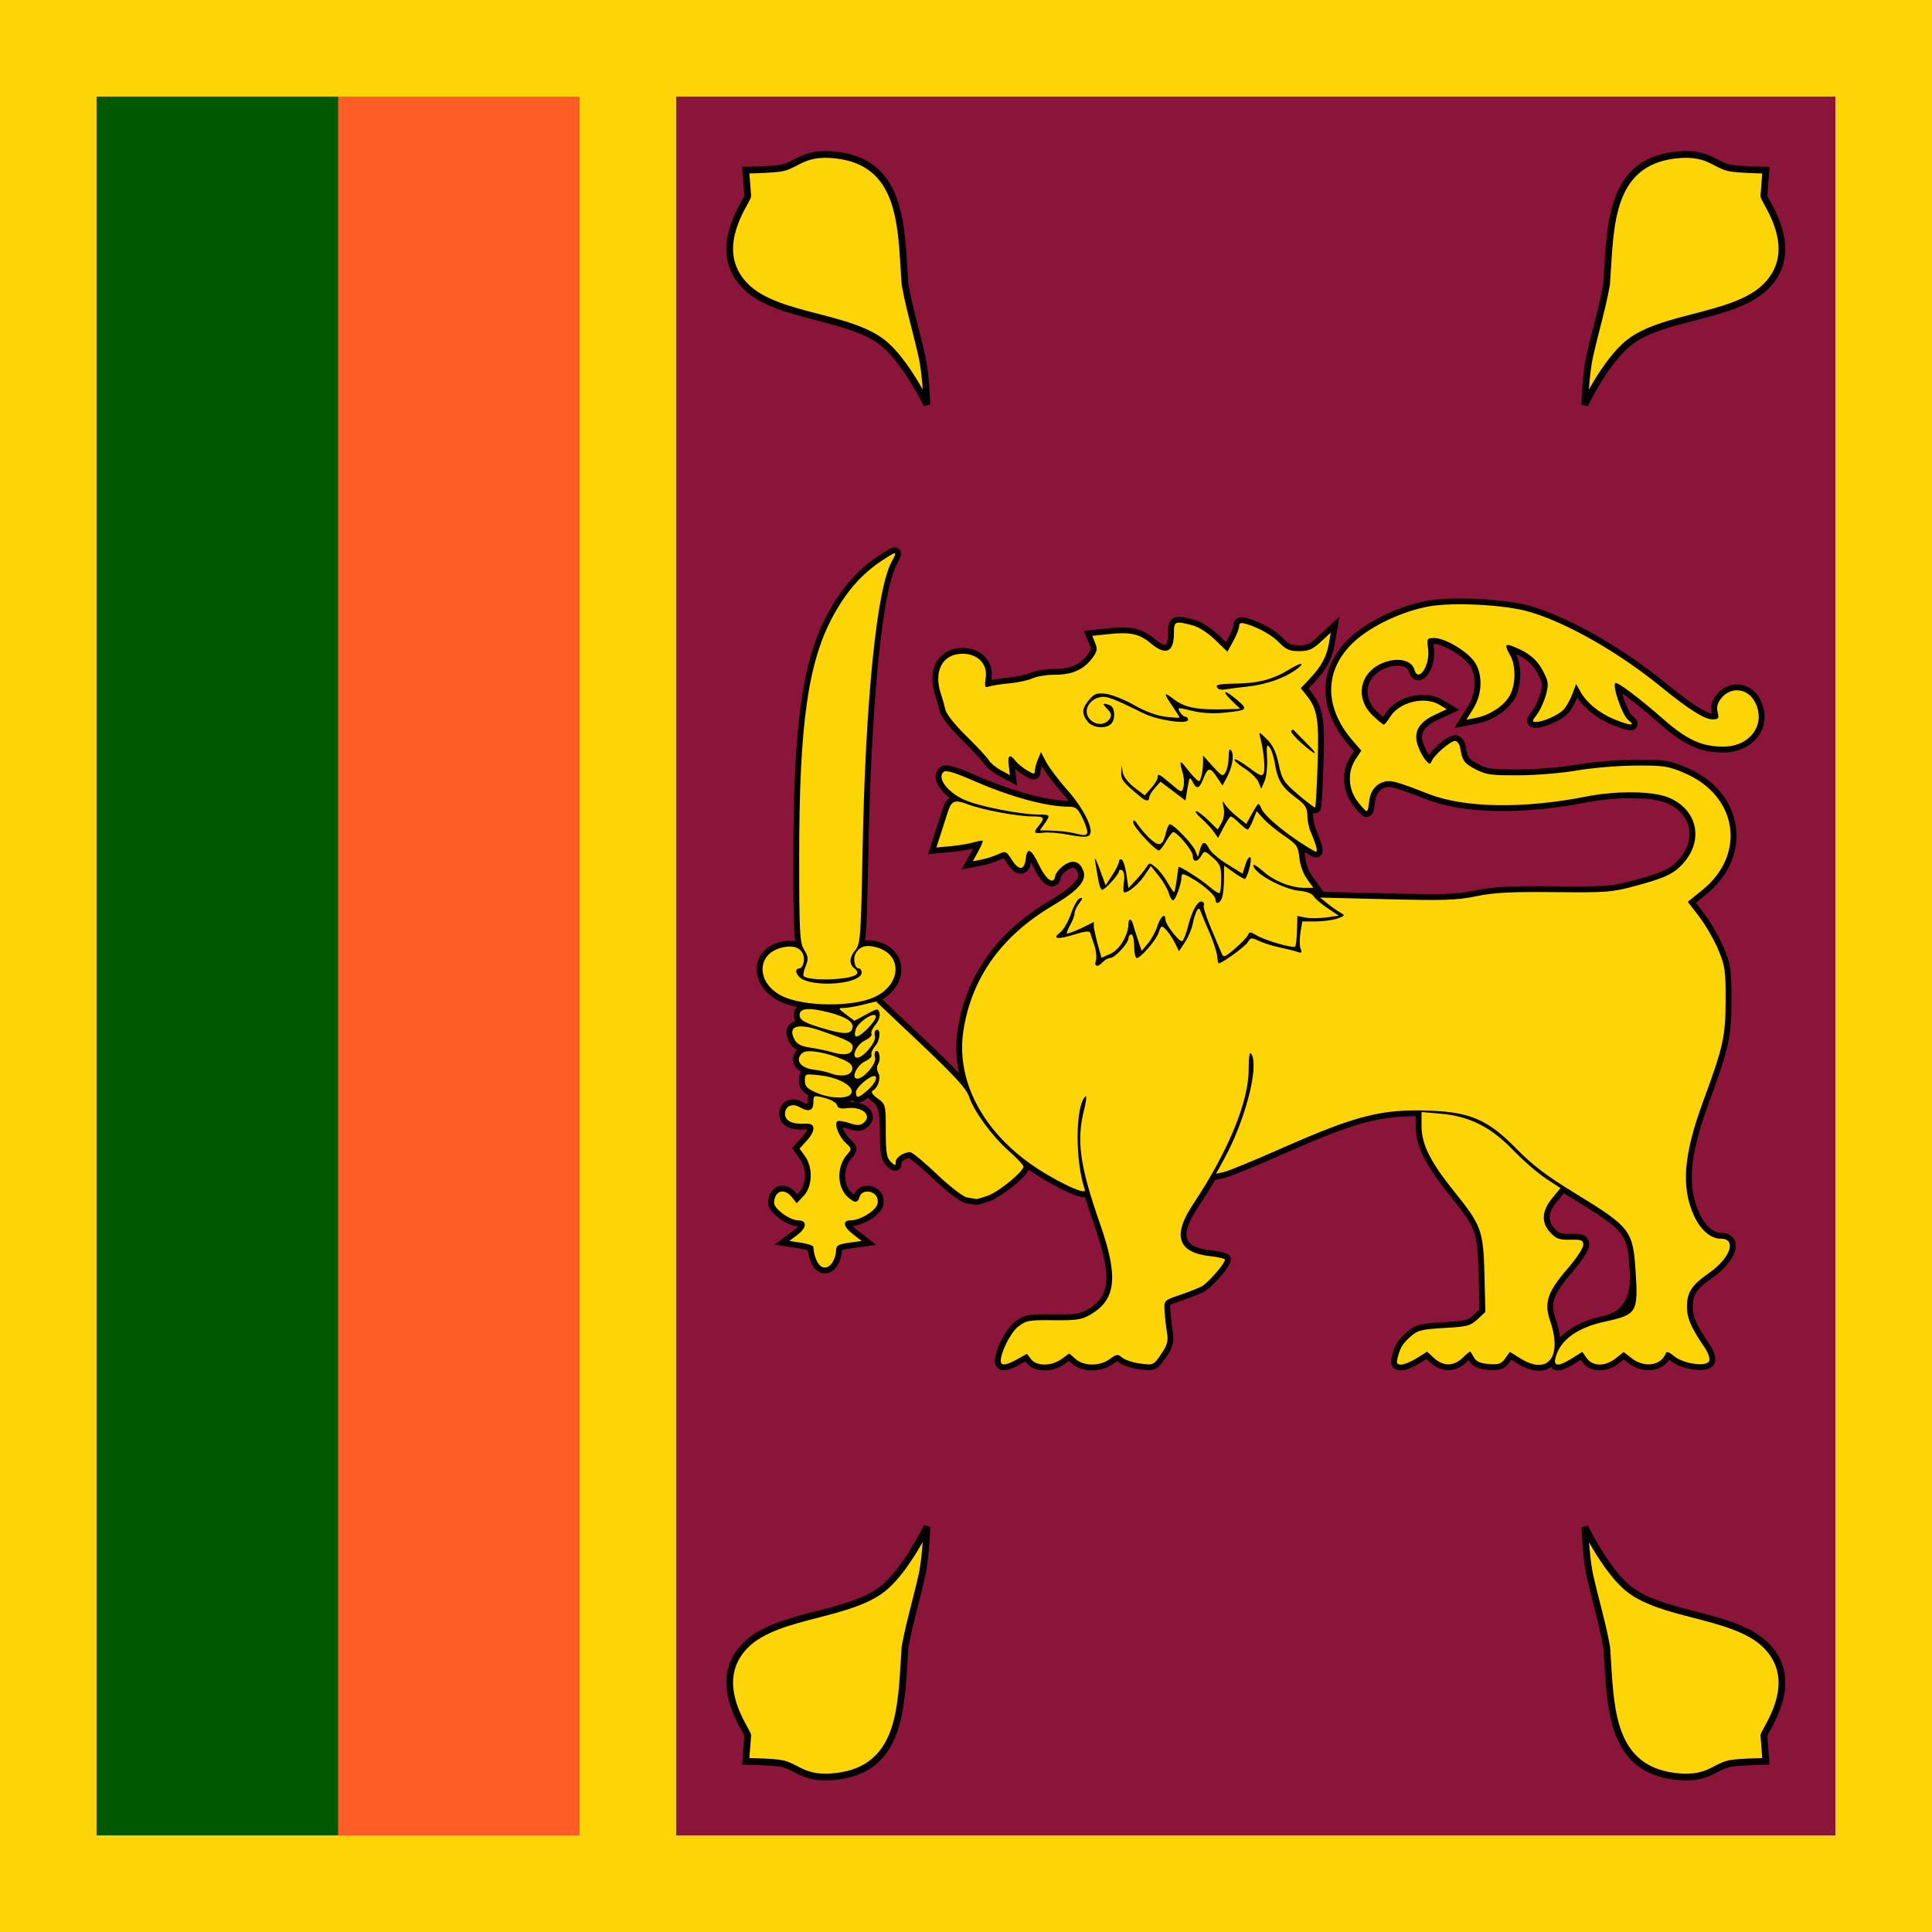<svg width="120" height="120" viewBox="0 0 120 120" fill="none" xmlns="http://www.w3.org/2000/svg">
<g clip-path="url(#clip0_307_80437)">
<path d="M0 0H120V120H0V0Z" fill="#FDD406"/>
<path d="M6 6H36V114H6V6Z" fill="#FF5C26"/>
<path d="M6 6H21V114H6V6Z" fill="#005801"/>
<path d="M42 6H114V114H42V6Z" fill="#8A1538"/>
<path d="M63.192 84.421L63.786 84.087L64.04 84.422C64.378 84.868 65.314 84.863 65.935 84.412L66.41 84.066L66.808 84.412C67.33 84.865 68.307 84.866 68.93 84.413C69.367 84.096 69.428 84.09 69.716 84.331C69.888 84.475 70.393 84.638 70.838 84.695C71.639 84.796 71.651 84.791 72.12 84.105C72.512 83.53 72.573 83.298 72.48 82.741C72.41 82.303 72.36 81.862 72.331 81.419C72.296 80.773 72.299 80.769 73.265 80.44C73.799 80.259 74.416 80.016 74.637 79.9C75.023 79.698 76.086 78.479 76.086 78.239C76.086 78.175 75.671 78.078 75.163 78.022C73.144 77.801 72.802 76.743 74.114 74.778C76.255 71.572 77.547 68.451 77.556 66.463C77.56 65.574 77.612 65.275 77.729 65.469C78.207 66.258 77.35 69.57 76.052 71.949L75.529 72.906L76.028 72.794C76.302 72.733 77.915 72.069 79.612 71.319C84.257 69.266 85.853 68.864 88.859 68.988C91.377 69.091 92.449 69.571 94.228 71.391C95.169 72.355 96.077 73.044 97.737 74.058C101.273 76.218 101.421 76.405 101.589 78.945C101.759 81.519 101.675 81.659 99.68 82.088C97.975 82.456 96.906 83.232 96.619 84.309C96.466 84.885 96.788 84.901 97.648 84.362L98.278 83.967L98.558 84.362C98.926 84.882 99.709 84.884 100.359 84.367L100.85 83.977L101.352 84.367C102.132 84.973 103.169 84.826 103.462 84.068C103.518 83.922 103.669 83.969 103.973 84.227C104.543 84.71 106.003 84.917 106.161 84.537C106.221 84.392 106.107 84.034 105.907 83.742C105.057 82.498 104.791 81.905 104.78 81.228C104.765 80.287 105.052 79.833 106.15 79.067C107.483 78.137 107.895 76.937 106.881 76.937C106.255 76.937 105.624 76.398 105.222 75.518C104.404 73.73 104.564 71.725 105.792 68.39C107.039 65.002 107.177 64.378 107.182 62.112C107.186 60.28 107.139 59.964 106.712 58.959C106.451 58.345 105.921 57.431 105.534 56.928L104.832 56.012L105.734 55.283C108.489 53.056 107.925 49.411 104.609 48.007C103.594 47.578 103.341 47.54 101.563 47.551C100.496 47.558 98.87 47.695 97.948 47.856C97.009 48.019 95.419 48.151 94.329 48.155C92.596 48.162 92.302 48.12 91.635 47.773C90.938 47.412 90.819 47.24 90.683 46.404C90.655 46.233 90.531 46.061 90.409 46.023C90.172 45.951 89.079 46.877 88.917 47.287C88.838 47.489 88.772 47.475 88.538 47.205C88.383 47.026 88.166 46.614 88.057 46.29C87.781 45.475 88.12 44.864 89.102 44.407L89.863 44.051L89.414 43.779C88.487 43.218 86.911 43.602 86.341 44.528C86.18 44.79 86.004 45.005 85.95 45.005C85.896 45.006 85.59 44.756 85.269 44.45C84.072 43.309 84.484 41.621 86.085 41.105C86.938 40.83 87.694 41.04 87.851 41.596C88.091 42.443 88.837 41.329 88.703 40.322C88.614 39.653 88.627 39.63 89.102 39.63C89.762 39.63 91.167 40.475 91.601 41.134C92.106 41.898 92.069 43.103 91.514 44L91.078 44.705L91.648 44.594C92.484 44.43 93.297 43.923 93.708 43.309C94.143 42.659 94.189 41.394 93.804 40.711C93.43 40.049 93.473 39.944 94.025 40.168C94.965 40.548 95.466 40.968 95.843 41.686C96.182 42.334 96.201 42.495 96.017 43.168C95.904 43.584 95.652 44.131 95.457 44.384C95.154 44.777 95.144 44.843 95.385 44.843C95.835 44.843 96.775 44.428 97.109 44.081C97.277 43.906 97.523 43.475 97.655 43.123L97.895 42.483L98.17 42.971C98.56 43.66 99.317 44.281 100.24 44.667C101.233 45.083 101.647 45.106 101.127 44.718C100.777 44.456 100.132 42.608 100.328 42.428C100.443 42.321 101.791 43.333 103.33 44.682C104.786 45.957 105.701 46.375 107.039 46.375C108.747 46.375 109.742 44.924 108.974 43.552C108.526 42.752 107.529 42.641 106.946 43.326C106.678 43.641 106.604 43.891 106.683 44.222C106.779 44.627 106.741 44.681 106.363 44.681C105.867 44.681 104.888 44.061 103.149 42.645C100.498 40.487 97.277 38.657 94.951 37.989C93.458 37.56 90.27 37.393 88.752 37.664C87.11 37.957 85.168 38.874 84.109 39.855C82.234 41.595 82.204 43.91 84.03 46.017L84.553 46.621L84.199 47.158C83.684 47.938 83.728 48.989 84.308 49.763C84.564 50.104 84.822 50.382 84.881 50.382C84.941 50.382 85.006 50.163 85.026 49.895C85.078 49.218 85.376 48.765 85.887 48.585C86.347 48.423 86.645 48.5 88.753 49.321C90.971 50.184 94.618 50.244 98.496 49.479C100.397 49.105 102.639 49.127 103.625 49.53C105.433 50.269 105.852 52.191 104.523 53.651C103.948 54.283 103.393 54.54 101.53 55.039C100.113 55.419 99.777 55.444 96.555 55.412C93.802 55.386 92.813 55.437 91.689 55.666C90.469 55.915 89.719 55.94 86.136 55.852L81.992 55.75L82.452 56.121C82.705 56.325 83.061 56.576 83.245 56.679C83.558 56.854 83.547 56.877 83.083 57.045C82.81 57.144 82.204 57.225 81.736 57.233H80.886L80.772 57.93C80.709 58.318 80.714 58.77 80.783 58.936C80.884 59.18 80.846 59.215 80.582 59.121C80.404 59.058 79.906 58.933 79.476 58.844C79.046 58.755 78.468 58.574 78.191 58.441C77.724 58.219 77.672 58.225 77.501 58.521C77.347 58.786 75.907 59.832 75.696 59.832C75.662 59.832 75.618 59.63 75.598 59.383C75.579 59.137 75.371 58.496 75.137 57.958C74.903 57.42 74.658 56.834 74.593 56.655C74.496 56.384 74.452 56.37 74.334 56.573C74.256 56.708 74.142 57.074 74.081 57.388C74.02 57.702 73.803 58.211 73.599 58.52L73.228 59.082L72.991 58.601C72.737 58.086 72.316 57.551 72.163 57.551C72.112 57.551 72.024 57.716 71.968 57.917C71.852 58.338 70.852 59.506 70.608 59.506C70.518 59.506 70.445 59.176 70.445 58.772C70.445 58.369 70.365 58.039 70.268 58.039C70.171 58.039 70.092 58.144 70.092 58.271C70.092 58.581 69.238 59.505 68.952 59.505C68.827 59.505 68.626 59.615 68.505 59.75C68.19 60.1 67.933 60.051 68.065 59.666C68.127 59.485 68.087 59.064 67.976 58.729L67.712 57.938C67.67 57.811 67.364 57.844 66.717 58.047C65.671 58.374 65.32 58.316 65.858 57.905C66.055 57.755 66.354 57.234 66.523 56.748C66.692 56.262 66.941 55.831 67.077 55.79C67.267 55.732 67.257 55.803 67.033 56.099C66.873 56.31 66.742 56.594 66.741 56.731C66.74 56.868 66.62 57.193 66.473 57.452C66.326 57.712 66.234 57.95 66.268 57.982C66.302 58.013 66.7 57.865 67.153 57.654L67.939 57.269V57.613C67.981 57.803 68.08 58.302 68.2 58.724L68.417 59.49L68.977 59.239C69.549 58.982 70.092 58.067 70.092 57.357C70.092 57.006 70.298 57.06 70.382 57.433C70.407 57.542 70.536 57.953 70.669 58.345L70.911 59.059L71.295 58.608C71.506 58.361 71.77 57.875 71.883 57.528C72.078 56.927 72.383 56.669 72.383 57.105C72.383 57.42 73.263 58.548 73.433 58.451C73.515 58.404 73.678 57.981 73.796 57.51C74.041 56.531 74.435 55.865 74.686 56.009C74.781 56.062 74.817 56.167 74.768 56.241C74.718 56.315 74.921 56.951 75.218 57.655L75.881 59.23C75.99 59.491 76.088 59.453 76.725 58.904C77.121 58.563 77.481 58.18 77.524 58.055C77.589 57.865 77.678 57.871 78.048 58.096C78.567 58.41 80.309 58.915 80.444 58.791C80.494 58.744 80.546 58.298 80.558 57.799L80.582 56.891L81.083 56.993C81.358 57.048 81.938 57.045 82.37 56.985L83.157 56.876L82.456 56.407C82.07 56.148 81.68 55.814 81.589 55.664C81.493 55.504 81.149 55.369 80.761 55.336C79.71 55.249 77.849 54.23 77.849 53.743C77.849 53.651 78.106 53.807 78.422 54.089C79.121 54.714 80.092 55.106 80.94 55.146H81.575L81.182 54.597C80.957 54.304 80.754 53.749 80.707 53.292C80.631 52.564 80.552 52.448 79.773 51.92C79.305 51.602 78.725 51.126 78.485 50.862L78.048 50.382L77.825 50.952C77.702 51.266 77.552 51.522 77.491 51.522C77.431 51.522 77.195 51.339 76.967 51.115C76.74 50.891 76.507 50.708 76.451 50.709C76.396 50.711 76.194 51.012 76.003 51.38L75.656 52.049L75.388 51.663C75.241 51.451 74.893 51.076 74.615 50.83C74.337 50.583 74.19 50.382 74.29 50.382C74.389 50.382 74.732 50.638 75.052 50.952L75.635 51.523L75.872 51.105C76.012 50.857 76.065 50.476 76.001 50.168C75.908 49.719 75.921 49.693 76.098 49.974C76.21 50.154 76.551 50.497 76.855 50.738L77.408 51.175L77.79 50.493C78.169 49.815 78.172 49.813 78.345 50.219C78.576 50.761 80.248 52.098 81.672 52.88C81.891 53 81.799 52.586 81.394 51.634C81.286 51.381 81.199 50.927 81.199 50.623C81.199 50.173 81.065 49.972 80.475 49.534C79.623 48.901 79.347 48.451 79.187 47.431C79.122 47.017 78.972 46.557 78.855 46.409C78.681 46.188 78.653 46.312 78.699 47.079C78.73 47.596 78.662 48.239 78.546 48.508L78.336 48.997L78.173 48.59C78.084 48.366 77.688 47.976 77.294 47.724C76.901 47.472 76.624 47.223 76.68 47.172C76.736 47.12 77.141 47.349 77.581 47.682C78.25 48.189 78.397 48.244 78.49 48.02C78.599 47.758 78.49 46.617 78.279 45.82C78.174 45.422 78.183 45.424 78.687 45.915C79.058 46.277 79.263 46.709 79.422 47.463C79.624 48.42 79.726 48.58 80.633 49.357C81.178 49.824 81.652 50.179 81.687 50.147C81.722 50.115 81.791 48.908 81.84 47.464C81.934 44.696 81.828 44.037 81.144 43.181L80.793 42.742L81.345 42.161C82.065 41.403 82.396 40.796 82.539 39.967L82.656 39.293L82.033 39.868C81.523 40.34 81.279 40.444 80.688 40.444C80.103 40.444 79.875 40.348 79.481 39.938C79.008 39.447 78.17 38.974 77.364 38.743C77.066 38.658 76.967 38.695 76.967 38.892C76.967 39.036 76.802 39.452 76.602 39.816L76.236 40.478L75.47 39.739C75.001 39.286 74.443 38.934 74.029 38.827C72.969 38.556 72.912 38.583 72.912 39.353C72.912 40.521 72.401 40.738 71.481 39.962C70.779 39.37 70.198 39.241 68.868 39.384L67.841 39.494L68.026 39.946C68.18 40.324 68.145 40.483 67.814 40.913C67.278 41.609 66.581 41.91 65.507 41.91C65.013 41.91 64.394 42.01 64.132 42.132C63.87 42.254 63.219 42.395 62.686 42.444C62.153 42.494 61.584 42.583 61.423 42.642C61.17 42.734 61.142 42.658 61.224 42.098C61.349 41.24 60.734 40.607 59.777 40.607C58.535 40.607 57.962 41.691 58.449 43.12C58.554 43.438 58.645 43.76 58.721 44.085C58.779 44.35 59.338 45.052 60.024 45.721C60.684 46.366 61.308 47.037 61.411 47.212C61.513 47.387 61.852 47.669 62.163 47.837L62.73 48.143L62.655 47.552C62.573 46.902 62.718 46.8 63.073 47.259C63.2 47.423 63.521 47.688 63.788 47.847C64.208 48.099 64.273 48.105 64.273 47.886C64.273 47.747 64.358 47.427 64.463 47.175L64.653 46.716L64.984 47.34C65.165 47.683 65.756 48.463 66.296 49.073C67.344 50.257 67.983 51.58 67.653 51.885C67.519 52.008 67.158 51.999 66.409 51.852C65.828 51.738 65.11 51.678 64.813 51.718C64.206 51.8 64.158 51.724 64.532 51.268C64.925 50.787 64.863 50.707 64.089 50.707C63.194 50.707 60.971 50.289 60.118 49.959C59.288 49.639 59.097 49.719 58.852 50.486L58.405 51.878L58.158 52.641L59.056 52.557C59.549 52.51 60.184 52.405 60.467 52.322C60.749 52.24 61.006 52.196 61.037 52.225C61.068 52.254 60.942 52.552 60.757 52.887L60.421 53.497L60.98 53.386C61.288 53.325 61.751 53.175 62.009 53.053C62.459 52.841 62.495 52.856 62.849 53.411C63.285 54.094 63.633 54.066 63.711 53.342C63.791 52.594 64.043 52.705 64.518 53.696C64.974 54.65 65.449 54.986 65.54 54.421C65.57 54.233 65.816 53.928 66.086 53.742C66.633 53.367 67.045 53.479 67.281 54.069C67.525 54.679 66.98 55.309 65.394 56.246C62.218 58.125 60.372 60.694 59.845 63.968C59.37 66.922 60.855 69.974 63.833 72.166C65.259 73.215 67.523 74.322 67.379 73.9C66.768 72.106 66.788 68.682 67.413 68.105C67.507 68.018 67.475 68.375 67.341 68.899C66.845 70.848 67.061 72.401 68.333 76.041C69.483 79.333 69.324 80.74 67.696 81.67C67.173 81.968 66.836 82.018 65.43 82.001C63.904 81.983 63.738 82.013 63.248 82.394C62.773 82.763 62.157 83.975 62.157 84.541C62.157 84.848 62.506 84.807 63.191 84.421L63.192 84.421ZM88.002 84.355L88.642 83.953L89.076 84.355C89.645 84.88 90.312 84.869 90.859 84.323C91.098 84.085 91.312 83.92 91.335 83.957C91.415 84.087 91.494 84.218 91.572 84.349C91.707 84.576 91.986 84.69 92.487 84.724C93.092 84.766 93.254 84.709 93.495 84.37L93.781 83.966L94.411 84.361C96.136 85.443 97.055 84.308 96.284 82.048C95.892 80.899 96.108 80.253 97.371 78.791C97.904 78.174 98.341 77.516 98.341 77.328C98.341 77.028 98.242 76.988 97.533 77.002C96.855 77.015 96.656 76.944 96.299 76.561C95.719 75.937 95.753 75.222 96.402 74.429L96.921 73.796L96.001 73.186C95.494 72.851 94.582 72.058 93.972 71.424C92.603 70 91.257 69.325 89.482 69.172L88.293 69.069L88.294 69.948C88.297 71.08 88.841 72.168 90.326 74.012C92.015 76.108 92.133 76.432 92.202 79.172L92.259 81.489L91.771 81.942C91.329 82.35 91.13 82.403 89.705 82.483C88.348 82.559 88.063 82.627 87.665 82.972C87.136 83.428 86.978 83.677 86.815 84.308C86.72 84.676 86.758 84.756 87.03 84.756C87.213 84.756 87.65 84.576 88.002 84.355L88.002 84.355ZM51.932 77.651C51.932 77.359 52.066 77.28 52.726 77.189L53.52 77.079L52.99 76.667C52.361 76.178 52.303 75.796 52.857 75.795C53.41 75.795 54.345 75.236 54.487 74.822C54.553 74.629 54.511 74.372 54.393 74.24C54.083 73.895 53.501 73.948 53.393 74.329C53.277 74.74 53.083 74.741 52.641 74.334C51.978 73.721 51.963 72.451 52.611 71.712C52.916 71.364 52.913 71.341 52.524 70.982C52.105 70.595 51.806 69.829 52.003 69.647C52.066 69.59 52.397 69.636 52.738 69.75C53.224 69.912 53.415 69.915 53.615 69.761C54.221 69.297 53.565 68.699 52.593 68.831C52.202 68.884 52.041 68.831 51.984 68.633C51.942 68.483 51.6 68.287 51.215 68.192C50.526 68.022 50.521 68.024 50.521 68.487C50.521 68.994 50.224 69.09 49.66 68.765C49.202 68.5 48.758 68.706 48.758 69.181C48.758 69.626 49.216 69.845 50.036 69.793C50.665 69.754 50.689 70.21 50.091 70.867L49.661 71.338L50.002 71.816C50.506 72.523 50.464 73.697 49.913 74.28L49.481 74.737L49.198 74.37C48.804 73.861 48.265 73.895 48.118 74.439C48.021 74.795 48.101 74.957 48.558 75.335C48.865 75.588 49.313 75.796 49.554 75.796C50.15 75.796 50.127 76.253 49.507 76.715L49.023 77.077L49.772 77.19C50.184 77.253 50.521 77.37 50.521 77.451C50.521 77.762 50.715 78.705 51.207 78.728C51.647 78.749 51.921 78.097 51.931 77.652L51.932 77.651ZM61.414 74.24C62.095 73.978 63.568 72.761 63.568 72.46C63.568 72.365 63.161 71.929 62.664 71.49C61.618 70.567 60.481 69.012 60.186 68.103C60.032 67.629 59.289 66.817 57.197 64.837L54.413 62.203L53.611 62.401C53.169 62.51 52.631 62.602 52.414 62.605C52.041 62.611 52.047 62.632 52.544 63.007L53.068 63.403L53.803 63.005C54.515 62.619 54.54 62.617 54.628 62.927C54.68 63.109 54.569 63.424 54.372 63.655C54.181 63.879 54.072 64.133 54.13 64.22C54.188 64.307 54.005 64.488 53.723 64.623C53.2 64.873 52.837 65.695 53.25 65.695C53.621 65.695 54.439 64.71 54.345 64.376C54.297 64.206 54.32 64.03 54.397 63.986C54.715 63.804 54.696 64.578 54.372 64.958C54.181 65.183 54.072 65.437 54.13 65.524C54.188 65.61 54.005 65.791 53.723 65.926C53.203 66.174 52.837 66.998 53.246 66.998C53.647 66.998 54.452 66.057 54.352 65.705C54.3 65.52 54.32 65.334 54.397 65.29C54.611 65.167 54.727 65.778 54.546 66.077C54.449 66.237 54.45 66.456 54.548 66.63C54.727 66.944 54.546 67.548 54.217 67.735C54.076 67.816 54.172 67.974 54.513 68.225C55.008 68.59 55.017 68.628 55.017 70.235C55.017 71.578 55.073 71.925 55.326 72.159C55.609 72.421 55.634 72.422 55.634 72.171C55.634 71.896 56.129 71.56 56.533 71.56C56.652 71.56 57.398 72.176 58.19 72.93C58.986 73.688 59.82 74.333 60.056 74.374L60.62 74.47C60.696 74.482 61.053 74.379 61.414 74.24L61.414 74.24ZM52.902 67.801C52.902 67.368 51.986 66.906 50.891 66.786C50.007 66.689 49.993 66.695 49.993 67.126C49.993 67.483 50.132 67.623 50.742 67.882C51.722 68.299 52.902 68.255 52.902 67.801H52.902ZM53.905 67.701C54.352 67.306 54.563 66.836 54.295 66.836C53.986 66.836 53.166 67.554 53.166 67.824C53.166 68.247 53.318 68.221 53.905 67.701ZM52.935 66.421C52.972 66.177 52.818 66.013 52.353 65.809C51.352 65.368 50.154 65.163 49.866 65.384C49.335 65.791 49.689 66.338 50.547 66.437C50.893 66.476 51.361 66.579 51.588 66.665C52.248 66.915 52.876 66.801 52.935 66.421V66.421ZM52.953 65.112C53.007 64.764 52.779 64.639 50.914 63.999C49.522 63.52 48.906 63.746 49.351 64.571C49.506 64.858 49.766 64.989 50.349 65.074C50.783 65.138 51.376 65.262 51.667 65.35C52.444 65.585 52.893 65.502 52.953 65.112L52.953 65.112ZM53.888 63.886C54.169 63.608 54.399 63.279 54.399 63.156C54.399 62.757 53.288 63.463 53.146 63.953C52.976 64.54 53.252 64.515 53.888 63.886ZM52.953 63.804C53.015 63.407 52.338 63.048 51.007 62.773C50.031 62.57 49.6 62.685 49.673 63.128C49.713 63.37 50.038 63.546 50.961 63.827C52.437 64.276 52.881 64.271 52.953 63.804L52.953 63.804ZM54.255 61.956C55.96 61.215 56.108 59.347 54.5 58.857C53.832 58.654 53.406 58.763 53.151 59.205C52.955 59.542 53.086 60.157 53.353 60.157C53.444 60.157 53.518 60.27 53.518 60.41C53.518 61.058 50.914 61.352 49.846 60.824C49.471 60.638 49.308 60.157 49.62 60.157C49.853 60.157 50.015 59.666 49.896 59.319C49.733 58.846 49.245 58.682 48.536 58.863C46.938 59.271 46.983 61.104 48.61 61.881C49.945 62.519 52.87 62.558 54.255 61.956L54.255 61.956ZM53.194 60.52C53.293 60.429 53.25 60.288 53.085 60.161C52.722 59.883 52.742 59.47 53.139 58.996C53.438 58.641 53.475 58.109 53.578 52.743C53.755 43.496 54.46 36.54 55.389 34.872C55.758 34.207 55.707 34.205 54.751 34.839C53.52 35.656 52.583 36.721 51.752 38.244C50.184 41.12 49.639 44.99 49.639 53.25C49.639 57.94 49.672 58.554 49.946 58.995C50.206 59.413 50.22 59.568 50.037 60.015C49.919 60.305 49.865 60.582 49.917 60.631C50.268 60.954 52.818 60.869 53.194 60.521L53.194 60.52ZM67.522 51.753C67.575 51.673 67.457 51.27 67.26 50.857C66.951 50.213 66.827 50.106 66.388 50.106C65.013 50.106 62.802 49.507 60.522 48.516C59.206 47.943 58.751 47.812 58.594 47.957C58.191 48.33 58.86 49.213 59.897 49.677C60.816 50.089 63.387 50.595 64.56 50.595C65.24 50.595 65.256 50.625 64.869 51.171L64.584 51.573L65.354 51.592C65.777 51.603 66.361 51.667 66.652 51.736C67.408 51.913 67.415 51.913 67.522 51.753H67.522Z" fill="#FDD406"/>
<path d="M95.578 85.138C95.229 85.138 94.78 85.021 94.218 84.668L93.879 84.455L93.79 84.58C93.442 85.07 93.113 85.131 92.462 85.086C92.038 85.057 91.518 84.968 91.26 84.534C91.248 84.514 91.236 84.495 91.224 84.475C91.191 84.506 91.154 84.541 91.115 84.58C90.434 85.259 89.537 85.275 88.83 84.621L88.599 84.408L88.194 84.662C87.843 84.882 87.329 85.119 87.03 85.119C86.922 85.119 86.67 85.119 86.511 84.914C86.353 84.71 86.401 84.458 86.463 84.218C86.645 83.514 86.843 83.202 87.427 82.697C87.929 82.264 88.328 82.197 89.684 82.121C91.131 82.039 91.191 81.984 91.524 81.675L91.892 81.334L91.838 79.181C91.772 76.511 91.688 76.28 90.043 74.239C88.506 72.331 87.934 71.168 87.931 69.949L87.93 69.33C85.525 69.332 83.866 69.836 79.758 71.651C78.247 72.319 76.453 73.07 76.107 73.148L75.471 73.291C75.147 73.848 74.794 74.412 74.416 74.979C73.798 75.904 73.572 76.608 73.763 77.017C73.922 77.358 74.406 77.574 75.202 77.662C76.256 77.777 76.449 77.946 76.449 78.239C76.449 78.724 75.175 80.028 74.805 80.222C74.565 80.347 73.94 80.594 73.382 80.784C73.061 80.893 72.757 80.996 72.69 81.056C72.677 81.108 72.686 81.269 72.693 81.4C72.721 81.826 72.77 82.26 72.838 82.684C72.947 83.336 72.865 83.656 72.419 84.309C71.876 85.103 71.724 85.173 70.792 85.055C70.337 84.997 69.742 84.826 69.483 84.609C69.441 84.574 69.412 84.551 69.393 84.538C69.322 84.577 69.196 84.668 69.143 84.707C68.377 85.263 67.223 85.253 66.569 84.686L66.389 84.529L66.148 84.705C65.355 85.281 64.212 85.251 63.75 84.641L63.687 84.558L63.258 84.8L63.256 84.8C62.668 85.116 62.315 85.182 62.055 85.03C61.889 84.933 61.794 84.755 61.794 84.541C61.794 83.865 62.461 82.546 63.025 82.108C63.616 81.648 63.878 81.621 65.434 81.638C66.844 81.656 67.087 81.6 67.516 81.355C68.782 80.632 69.203 79.63 67.99 76.16C67.757 75.494 67.559 74.896 67.394 74.352C67.193 74.384 66.8 74.302 65.842 73.814C65.175 73.475 64.465 73.051 63.885 72.649C63.62 73.257 62.273 74.221 61.681 74.517L61.675 74.528L61.544 74.579C61.048 74.77 60.717 74.854 60.562 74.828L59.995 74.731C59.465 74.639 58.002 73.252 57.939 73.193C57.224 72.512 56.66 72.049 56.468 71.927C56.261 71.955 56.042 72.107 55.996 72.192C55.996 72.338 55.984 72.583 55.745 72.688C55.486 72.801 55.288 72.619 55.079 72.425C54.71 72.084 54.654 71.628 54.654 70.235C54.654 69.265 54.535 68.692 54.298 68.517C54.152 68.41 54.013 68.296 53.918 68.168C53.612 68.418 53.357 68.556 53.1 68.441C53.04 68.414 52.992 68.378 52.954 68.338C52.878 68.387 52.787 68.426 52.685 68.457C53.377 68.405 53.971 68.66 54.156 69.104C54.294 69.436 54.174 69.79 53.836 70.049C53.458 70.339 53.062 70.241 52.623 70.094C52.516 70.058 52.418 70.033 52.337 70.015C52.402 70.221 52.558 70.52 52.77 70.715C53.266 71.174 53.352 71.416 52.883 71.951C52.367 72.54 52.369 73.588 52.887 74.067C52.956 74.131 53.01 74.176 53.051 74.207C53.136 73.939 53.359 73.74 53.651 73.672C54.012 73.589 54.41 73.716 54.662 73.998C54.868 74.227 54.938 74.623 54.83 74.939C54.632 75.514 53.616 76.097 52.958 76.153C53.016 76.215 53.098 76.292 53.212 76.381L54.42 77.32L52.775 77.548C52.486 77.588 52.353 77.621 52.294 77.643V77.833L52.279 77.844C52.233 78.19 52.081 78.596 51.807 78.851C51.627 79.018 51.413 79.102 51.19 79.091C50.506 79.058 50.231 78.165 50.171 77.653C50.076 77.621 49.922 77.58 49.717 77.549L48.109 77.305L49.29 76.425C49.434 76.317 49.521 76.225 49.57 76.159C49.565 76.159 49.559 76.159 49.554 76.159C49.181 76.159 48.654 75.885 48.326 75.615C47.826 75.201 47.615 74.906 47.767 74.344C47.867 73.975 48.111 73.726 48.435 73.662C48.8 73.588 49.192 73.771 49.484 74.149L49.508 74.18L49.649 74.031C50.084 73.57 50.112 72.596 49.706 72.026L49.196 71.311L49.822 70.622C50.036 70.388 50.115 70.235 50.144 70.155C50.122 70.153 50.094 70.153 50.059 70.155C49.414 70.196 48.946 70.084 48.667 69.822C48.489 69.655 48.395 69.433 48.395 69.182C48.395 68.841 48.549 68.556 48.818 68.401C49.111 68.232 49.494 68.25 49.841 68.451C50.001 68.543 50.099 68.575 50.151 68.586C50.155 68.563 50.158 68.531 50.158 68.487C50.158 68.318 50.158 68.164 50.209 68.033C49.856 67.84 49.63 67.598 49.63 67.126C49.63 66.941 49.63 66.734 49.763 66.573C49.514 66.432 49.345 66.236 49.279 66.001C49.203 65.723 49.287 65.444 49.512 65.214C49.311 65.109 49.149 64.961 49.031 64.743C48.73 64.184 48.85 63.85 49.004 63.669C49.102 63.553 49.235 63.473 49.404 63.428C49.359 63.355 49.33 63.276 49.315 63.187C49.261 62.859 49.388 62.657 49.503 62.546C49.504 62.545 49.504 62.545 49.505 62.545C49.104 62.46 48.744 62.347 48.454 62.209C47.491 61.749 46.924 60.895 47.008 60.034C47.081 59.292 47.619 58.723 48.446 58.512C48.803 58.421 49.123 58.407 49.394 58.465C49.291 57.777 49.276 56.444 49.276 53.25C49.276 44.964 49.841 40.992 51.433 38.071C52.287 36.505 53.277 35.382 54.55 34.537C55.29 34.045 55.567 33.861 55.837 34.111C56.094 34.349 55.923 34.657 55.705 35.048C54.808 36.66 54.115 43.608 53.94 52.75C53.874 56.177 53.836 57.666 53.729 58.41C53.983 58.376 54.276 58.41 54.605 58.51C55.426 58.761 55.941 59.357 55.984 60.106C56.027 60.866 55.576 61.604 54.807 62.077L57.446 64.574C58.418 65.493 59.1 66.162 59.574 66.669C59.372 65.758 59.339 64.829 59.487 63.911C60.029 60.543 61.954 57.86 65.21 55.934C66.968 54.894 67.041 54.449 66.944 54.204C66.874 54.029 66.79 53.919 66.707 53.895C66.618 53.868 66.466 53.921 66.291 54.041C66.07 54.193 65.915 54.413 65.897 54.483C65.822 54.945 65.533 55.036 65.412 55.054C65.009 55.112 64.599 54.708 64.19 53.853C64.135 53.738 64.087 53.643 64.044 53.564C63.968 53.958 63.794 54.19 63.525 54.253C63.03 54.37 62.663 53.795 62.543 53.607C62.489 53.521 62.396 53.376 62.337 53.304C62.282 53.325 62.204 53.362 62.164 53.381C61.878 53.516 61.389 53.675 61.051 53.742L59.726 54.005L60.439 52.712C60.441 52.709 60.443 52.706 60.444 52.703C60.108 52.785 59.549 52.875 59.089 52.918L57.642 53.054L58.507 50.376C58.608 50.059 58.728 49.737 58.985 49.557C58.513 49.199 58.187 48.768 58.124 48.381C58.079 48.11 58.159 47.865 58.347 47.691C58.677 47.386 59.164 47.529 60.667 48.183C62.877 49.144 65.066 49.742 66.382 49.744C66.272 49.604 66.153 49.46 66.024 49.314C65.492 48.713 64.932 47.977 64.703 47.582C64.659 47.727 64.635 47.846 64.635 47.886C64.635 47.969 64.635 48.224 64.41 48.351C64.159 48.493 63.913 48.346 63.601 48.159C63.434 48.059 63.223 47.906 63.045 47.748L63.178 48.798L61.99 48.156C61.665 47.98 61.253 47.662 61.097 47.395C61.024 47.275 60.484 46.678 59.77 45.981C59.639 45.853 58.488 44.717 58.366 44.163C58.294 43.855 58.206 43.541 58.104 43.235C57.8 42.34 57.857 41.531 58.266 40.96C58.597 40.498 59.133 40.244 59.777 40.244C60.377 40.244 60.892 40.457 61.226 40.843C61.528 41.192 61.654 41.656 61.582 42.15C61.578 42.179 61.574 42.207 61.571 42.232C61.864 42.173 62.289 42.117 62.652 42.084C63.186 42.033 63.78 41.896 63.978 41.803C64.335 41.637 65.032 41.548 65.507 41.548C66.473 41.548 67.058 41.3 67.527 40.691C67.795 40.343 67.785 40.318 67.689 40.084L67.322 39.185L68.829 39.023C70.258 38.87 70.932 39.025 71.714 39.685C72.142 40.046 72.358 40.072 72.4 40.053C72.438 40.035 72.549 39.867 72.549 39.353C72.549 38.986 72.549 38.64 72.811 38.437C73.098 38.214 73.482 38.313 74.118 38.476C74.593 38.598 75.207 38.982 75.722 39.478L76.147 39.888L76.284 39.641C76.481 39.283 76.596 38.961 76.604 38.881C76.604 38.692 76.671 38.539 76.804 38.439C77.028 38.27 77.322 38.355 77.463 38.395C78.331 38.643 79.225 39.15 79.742 39.687C80.068 40.026 80.2 40.081 80.688 40.081C81.186 40.081 81.34 40.014 81.786 39.602L83.195 38.3L82.896 40.029C82.74 40.932 82.379 41.599 81.608 42.411L81.273 42.763L81.427 42.955C82.214 43.94 82.295 44.755 82.202 47.477C82.107 50.253 82.06 50.297 81.933 50.414C81.812 50.526 81.686 50.535 81.557 50.491C81.559 50.533 81.561 50.578 81.561 50.623C81.561 50.878 81.638 51.284 81.727 51.492C82.196 52.593 82.253 52.936 82.008 53.158C81.901 53.255 81.711 53.316 81.497 53.198C81.344 53.114 81.184 53.021 81.022 52.923C81.04 53.022 81.055 53.132 81.067 53.255C81.108 53.643 81.284 54.135 81.469 54.376L82.197 55.392L86.144 55.489C89.71 55.577 90.426 55.553 91.617 55.311C92.767 55.076 93.783 55.023 96.558 55.05C99.741 55.081 100.06 55.057 101.436 54.689C103.333 54.181 103.763 53.947 104.255 53.407C104.812 52.795 105.045 52.057 104.893 51.384C104.742 50.714 104.243 50.174 103.488 49.866C102.577 49.493 100.369 49.48 98.566 49.835C94.62 50.613 90.902 50.547 88.621 49.659C86.572 48.861 86.33 48.813 86.006 48.927C85.636 49.058 85.428 49.392 85.388 49.923C85.372 50.126 85.326 50.743 84.883 50.745C84.76 50.748 84.592 50.746 84.018 49.98C83.344 49.083 83.296 47.868 83.896 46.958L84.099 46.651L83.756 46.255C81.81 44.009 81.851 41.455 83.862 39.59C84.98 38.553 86.964 37.615 88.688 37.307C90.247 37.029 93.517 37.2 95.051 37.641C97.422 38.322 100.69 40.176 103.378 42.364C104.93 43.627 105.923 44.284 106.332 44.317C106.331 44.313 106.33 44.309 106.329 44.306C106.223 43.859 106.325 43.495 106.669 43.091C107.021 42.678 107.516 42.469 108.03 42.519C108.555 42.571 109.015 42.883 109.29 43.375C109.695 44.097 109.704 44.892 109.315 45.556C108.881 46.296 108.03 46.738 107.038 46.738C105.609 46.738 104.613 46.288 103.091 44.955C102.072 44.062 101.24 43.407 100.746 43.058C100.897 43.579 101.192 44.292 101.348 44.43C101.485 44.532 101.857 44.811 101.663 45.15C101.484 45.463 101.119 45.428 100.1 45.002C99.181 44.618 98.415 44.015 97.964 43.329C97.827 43.666 97.586 44.109 97.37 44.333C96.969 44.749 95.93 45.206 95.385 45.206C95.294 45.206 95.016 45.206 94.895 44.96C94.763 44.691 94.951 44.446 95.169 44.163C95.335 43.948 95.568 43.439 95.667 43.073C95.826 42.489 95.818 42.421 95.521 41.855C95.226 41.29 94.845 40.938 94.168 40.625C94.566 41.436 94.499 42.779 94.009 43.511C93.546 44.203 92.646 44.768 91.717 44.95L90.332 45.22L91.205 43.81C91.681 43.04 91.721 41.975 91.298 41.333C90.907 40.742 89.6 39.993 89.101 39.993C89.083 39.993 89.057 39.993 89.028 39.993C89.037 40.083 89.051 40.195 89.062 40.275C89.166 41.062 88.795 42.127 88.213 42.247C88.125 42.265 87.68 42.324 87.501 41.694C87.472 41.591 87.403 41.511 87.29 41.451C87.032 41.313 86.623 41.313 86.195 41.451C85.546 41.66 85.101 42.096 84.975 42.648C84.853 43.181 85.051 43.742 85.519 44.188C85.672 44.333 85.803 44.449 85.903 44.532C85.941 44.479 85.985 44.414 86.032 44.338C86.705 43.245 88.507 42.806 89.602 43.469L90.632 44.093L89.254 44.735C88.233 45.211 88.249 45.73 88.4 46.174C88.486 46.428 88.635 46.716 88.747 46.881C89.143 46.356 90.067 45.539 90.515 45.677C90.803 45.765 90.997 46.081 91.04 46.346C91.159 47.071 91.208 47.144 91.801 47.452C92.379 47.751 92.596 47.799 94.327 47.792C95.401 47.788 96.964 47.659 97.886 47.498C98.826 47.335 100.474 47.196 101.56 47.189C103.384 47.176 103.684 47.222 104.75 47.673C106.473 48.403 107.59 49.738 107.814 51.337C108.033 52.895 107.358 54.436 105.961 55.565L105.334 56.072L105.821 56.707C106.224 57.231 106.773 58.178 107.045 58.817C107.493 59.869 107.549 60.239 107.544 62.113C107.54 64.428 107.394 65.086 106.132 68.515C104.94 71.754 104.777 73.674 105.551 75.367C105.887 76.101 106.409 76.575 106.881 76.575C107.529 76.575 107.72 76.959 107.772 77.124C107.965 77.739 107.396 78.64 106.357 79.365C105.296 80.105 105.13 80.461 105.142 81.222C105.152 81.818 105.401 82.359 106.206 83.537C106.382 83.795 106.641 84.325 106.496 84.676C106.442 84.806 106.311 84.978 105.994 85.054C105.428 85.192 104.295 84.976 103.738 84.503C103.714 84.483 103.693 84.466 103.673 84.45C103.489 84.739 103.204 84.946 102.85 85.045C102.288 85.201 101.645 85.054 101.129 84.653L100.852 84.438L100.584 84.651C100.14 85.004 99.615 85.168 99.143 85.101C98.78 85.049 98.467 84.862 98.262 84.572L98.18 84.457L97.84 84.67C97.233 85.05 96.762 85.254 96.435 85.013C96.394 84.983 96.358 84.948 96.329 84.909C96.169 85.023 95.922 85.138 95.578 85.138ZM93.683 83.477L94.604 84.054C95.185 84.418 95.666 84.51 95.925 84.306C96.196 84.091 96.363 83.402 95.941 82.165C95.504 80.886 95.753 80.109 97.097 78.554C97.551 78.028 97.852 77.567 97.95 77.368C97.816 77.359 97.62 77.363 97.54 77.365C96.815 77.38 96.492 77.3 96.034 76.808C95.627 76.371 95.097 75.451 96.121 74.2L96.386 73.877L95.8 73.489C95.274 73.141 94.337 72.327 93.71 71.676C92.406 70.319 91.132 69.678 89.451 69.533L88.656 69.465L88.657 69.948C88.659 70.981 89.188 72.021 90.608 73.784C92.347 75.942 92.493 76.344 92.564 79.163L92.626 81.644L92.017 82.208C91.475 82.709 91.174 82.763 89.725 82.845C88.396 82.92 88.206 82.983 87.902 83.246C87.44 83.645 87.317 83.829 87.177 84.356C87.327 84.304 87.558 84.203 87.791 84.058L88.684 83.499L89.322 84.088C89.749 84.483 90.192 84.475 90.603 84.066C91.108 83.563 91.257 83.579 91.366 83.591L91.539 83.61L91.641 83.762C91.725 83.899 91.805 84.031 91.884 84.164C91.948 84.271 92.159 84.338 92.512 84.362C93.03 84.398 93.052 84.366 93.199 84.16L93.683 83.477ZM63.883 83.615L64.328 84.203C64.526 84.464 65.237 84.47 65.721 84.118L66.429 83.603L67.045 84.138C67.438 84.479 68.234 84.47 68.717 84.12C69.205 83.765 69.469 83.651 69.949 84.053C70.027 84.118 70.428 84.278 70.883 84.335C71.15 84.369 71.381 84.398 71.451 84.366C71.525 84.332 71.662 84.132 71.82 83.9C72.177 83.378 72.195 83.235 72.122 82.801C72.05 82.352 71.999 81.897 71.969 81.444C71.919 80.546 72.133 80.442 73.148 80.097C73.712 79.905 74.286 79.674 74.469 79.579C74.693 79.462 75.267 78.838 75.56 78.445C75.444 78.424 75.297 78.402 75.123 78.383C74.043 78.264 73.383 77.918 73.106 77.324C72.793 76.654 73.025 75.755 73.812 74.576C75.921 71.42 77.185 68.386 77.193 66.461C77.197 65.501 77.229 65.157 77.564 65.064C77.706 65.025 77.905 65.061 78.039 65.281C78.651 66.291 77.644 69.788 76.37 72.123L76.253 72.336C76.82 72.123 78.049 71.613 79.465 70.987C84.145 68.919 85.816 68.499 88.873 68.625C91.487 68.733 92.641 69.249 94.487 71.137C95.401 72.073 96.301 72.757 97.926 73.749C101.438 75.894 101.768 76.171 101.951 78.921C102.127 81.588 102.016 81.956 99.756 82.443C98.687 82.673 97.356 83.184 96.995 84.313C97.1 84.264 97.248 84.184 97.454 84.055L98.375 83.478L98.853 84.152C98.945 84.281 99.077 84.359 99.246 84.383C99.52 84.422 99.844 84.312 100.133 84.083L100.847 83.515L101.575 84.081C101.905 84.337 102.319 84.439 102.656 84.346C102.814 84.302 103.024 84.195 103.123 83.937C103.183 83.782 103.299 83.676 103.449 83.638C103.698 83.575 103.932 83.717 104.207 83.95C104.6 84.283 105.489 84.425 105.801 84.358C105.776 84.263 105.716 84.106 105.607 83.946C104.708 82.63 104.43 81.997 104.417 81.234C104.4 80.16 104.742 79.607 105.942 78.77C106.904 78.099 107.139 77.444 107.078 77.338C107.071 77.33 107.016 77.3 106.881 77.3C106.102 77.3 105.359 76.69 104.892 75.669C104.028 73.781 104.185 71.705 105.451 68.265C106.686 64.909 106.814 64.334 106.819 62.111C106.823 60.333 106.782 60.051 106.378 59.101C106.13 58.519 105.612 57.625 105.246 57.149L104.328 55.953L105.505 55.001C106.699 54.036 107.279 52.738 107.096 51.438C106.908 50.098 105.949 48.969 104.467 48.341C103.507 47.935 103.29 47.903 101.565 47.914C100.512 47.921 98.917 48.055 98.01 48.213C97.055 48.38 95.438 48.513 94.33 48.518C92.63 48.524 92.229 48.491 91.467 48.095C90.671 47.682 90.478 47.407 90.324 46.463C90.322 46.45 90.318 46.437 90.313 46.424C90.005 46.599 89.347 47.185 89.254 47.42C89.223 47.498 89.129 47.738 88.874 47.782C88.599 47.829 88.405 47.606 88.264 47.443C88.077 47.227 87.84 46.781 87.713 46.407C87.479 45.716 87.503 44.751 88.948 44.078L89.083 44.015C88.306 43.671 87.089 44.004 86.649 44.718C86.251 45.365 86.065 45.367 85.953 45.368C85.836 45.37 85.708 45.37 85.018 44.713C84.361 44.086 84.087 43.275 84.268 42.486C84.45 41.691 85.088 41.045 85.973 40.76C86.594 40.56 87.198 40.579 87.632 40.811C87.882 40.945 88.062 41.141 88.16 41.382C88.278 41.164 88.396 40.77 88.343 40.37C88.287 39.951 88.25 39.673 88.434 39.463C88.606 39.267 88.858 39.267 89.101 39.267C89.881 39.267 91.4 40.171 91.903 40.934C92.479 41.806 92.448 43.167 91.831 44.176C92.479 43.989 93.091 43.578 93.406 43.107C93.764 42.572 93.806 41.452 93.488 40.889C93.277 40.516 93.059 40.13 93.306 39.849C93.542 39.581 93.915 39.732 94.161 39.832C95.184 40.246 95.745 40.719 96.164 41.518C96.544 42.243 96.574 42.504 96.367 43.264C96.271 43.617 96.088 44.045 95.908 44.356C96.272 44.222 96.679 44.005 96.847 43.83C96.967 43.705 97.193 43.322 97.315 42.996L97.828 41.628L98.486 42.793C98.837 43.415 99.528 43.976 100.38 44.333C100.412 44.346 100.443 44.359 100.472 44.371C100.186 43.782 99.948 42.981 99.93 42.63C99.926 42.552 99.914 42.316 100.081 42.161C100.347 41.916 100.656 42.077 101.512 42.719C102.087 43.151 102.818 43.751 103.569 44.409C104.955 45.623 105.798 46.012 107.038 46.012C107.769 46.012 108.386 45.704 108.689 45.189C108.948 44.747 108.937 44.228 108.657 43.729C108.499 43.447 108.245 43.269 107.959 43.241C107.686 43.215 107.417 43.331 107.222 43.561C107.006 43.814 106.99 43.948 107.035 44.138C107.086 44.353 107.15 44.62 106.981 44.834C106.815 45.043 106.543 45.043 106.363 45.043C105.857 45.043 105.078 44.683 102.92 42.927C100.302 40.795 97.135 38.994 94.85 38.338C93.424 37.928 90.266 37.762 88.816 38.021C87.24 38.302 85.365 39.186 84.356 40.121C82.636 41.717 82.617 43.832 84.304 45.78L85.007 46.592L84.501 47.358C84.069 48.013 84.108 48.892 84.598 49.545C84.629 49.586 84.659 49.625 84.688 49.662C84.796 48.951 85.173 48.451 85.766 48.243C86.363 48.033 86.749 48.151 88.884 48.983C91.042 49.823 94.609 49.876 98.425 49.124C100.412 48.732 102.706 48.762 103.762 49.194C104.728 49.589 105.398 50.329 105.601 51.224C105.805 52.132 105.51 53.105 104.791 53.895C104.159 54.59 103.566 54.869 101.624 55.389C100.173 55.778 99.796 55.807 96.551 55.775C93.837 55.749 92.852 55.799 91.761 56.022C90.514 56.276 89.724 56.303 86.126 56.214L83.08 56.139C83.214 56.234 83.339 56.316 83.422 56.363C83.6 56.462 83.843 56.599 83.82 56.881C83.82 56.882 83.82 56.883 83.82 56.883L84.15 57.104L83.664 57.172C83.552 57.261 83.39 57.32 83.206 57.387C82.859 57.512 82.193 57.588 81.742 57.596H81.194L81.129 57.989C81.069 58.364 81.09 58.721 81.118 58.799C81.167 58.916 81.282 59.194 81.084 59.403C80.884 59.614 80.598 59.512 80.461 59.463C80.315 59.412 79.855 59.293 79.402 59.2C78.939 59.104 78.338 58.914 78.034 58.769C77.991 58.748 77.901 58.705 77.83 58.676C77.825 58.684 77.82 58.693 77.814 58.703C77.627 59.026 76.098 60.194 75.696 60.194C75.299 60.194 75.261 59.724 75.236 59.412C75.224 59.251 75.053 58.674 74.804 58.103C74.685 57.83 74.566 57.55 74.467 57.314C74.456 57.361 74.446 57.409 74.436 57.457C74.367 57.816 74.131 58.371 73.901 58.72L73.182 59.81L72.665 58.762C72.546 58.518 72.397 58.293 72.273 58.131C72.035 58.65 71.084 59.868 70.608 59.868C70.295 59.868 70.124 59.589 70.089 59.015C69.759 59.443 69.278 59.858 68.963 59.868C68.927 59.877 68.834 59.926 68.774 59.992C68.347 60.468 68.021 60.355 67.901 60.284C67.816 60.235 67.554 60.035 67.722 59.548C67.745 59.472 67.734 59.153 67.631 58.844L67.429 58.236C67.326 58.253 67.142 58.294 66.825 58.393C65.843 58.701 65.456 58.697 65.291 58.378C65.107 58.023 65.492 57.728 65.637 57.617C65.745 57.535 66.017 57.098 66.18 56.629C66.232 56.48 66.325 56.235 66.449 56.005C66.19 56.187 65.897 56.37 65.579 56.559C62.475 58.395 60.716 60.837 60.203 64.026C59.751 66.835 61.188 69.769 64.048 71.874C65.012 72.584 66.236 73.233 66.886 73.5C66.416 71.584 66.447 68.503 67.167 67.838C67.297 67.718 67.484 67.695 67.631 67.783C67.876 67.929 67.891 68.21 67.693 68.988C67.216 70.861 67.427 72.351 68.675 75.921C69.709 78.881 69.91 80.823 67.875 81.985C67.258 82.338 66.823 82.38 65.425 82.364C63.901 82.346 63.851 82.384 63.47 82.68C63.138 82.938 62.666 83.812 62.547 84.332C62.649 84.294 62.799 84.226 63.013 84.105L63.124 84.042L63.125 84.042L63.883 83.615ZM97.754 76.637C98.115 76.637 98.36 76.667 98.53 76.835C98.703 77.004 98.703 77.231 98.703 77.328C98.702 77.782 97.822 78.824 97.645 79.028C96.394 80.476 96.301 80.973 96.627 81.931C96.768 82.344 96.858 82.729 96.898 83.08C97.476 82.453 98.389 81.996 99.603 81.734C100.79 81.478 101.332 80.556 101.227 78.969C101.07 76.608 101.064 76.516 97.547 74.368C97.404 74.28 97.265 74.195 97.132 74.111L96.683 74.659C95.995 75.499 96.258 75.984 96.564 76.314C96.836 76.605 96.924 76.651 97.526 76.639C97.607 76.638 97.682 76.637 97.754 76.637ZM49.918 76.847C50.771 76.992 50.883 77.245 50.883 77.451C50.883 77.821 51.104 78.36 51.224 78.366C51.248 78.366 51.278 78.352 51.312 78.32C51.448 78.194 51.563 77.89 51.568 77.644L51.572 77.468L51.588 77.456C51.691 76.984 52.175 76.9 52.624 76.837C52.202 76.472 52.04 76.135 52.143 75.834C52.194 75.684 52.355 75.433 52.856 75.433C53.302 75.433 54.065 74.933 54.144 74.704C54.171 74.625 54.145 74.511 54.122 74.482C54.033 74.383 53.9 74.359 53.815 74.379C53.786 74.386 53.75 74.4 53.742 74.428C53.71 74.542 53.611 74.889 53.286 74.981C52.962 75.072 52.667 74.851 52.395 74.6C51.586 73.853 51.559 72.362 52.337 71.473C52.358 71.45 52.389 71.415 52.417 71.38C52.372 71.336 52.315 71.283 52.278 71.248C51.892 70.892 51.578 70.259 51.578 69.837C51.578 69.597 51.675 69.457 51.757 69.381C51.824 69.319 52.028 69.13 52.853 69.406C53.291 69.552 53.341 69.514 53.394 69.474C53.474 69.412 53.486 69.374 53.486 69.373C53.463 69.313 53.166 69.12 52.642 69.191C52.417 69.222 51.829 69.301 51.648 68.775C51.588 68.721 51.394 68.61 51.127 68.544C51.045 68.524 50.959 68.503 50.883 68.486V68.487C50.883 68.934 50.694 69.138 50.535 69.229C50.138 69.459 49.642 69.173 49.479 69.079C49.337 68.997 49.229 69.001 49.18 69.029C49.131 69.058 49.12 69.128 49.12 69.182C49.12 69.24 49.138 69.269 49.164 69.293C49.209 69.335 49.404 69.47 50.013 69.431C50.549 69.398 50.751 69.65 50.824 69.804C50.938 70.042 50.95 70.462 50.359 71.111L50.126 71.366L50.297 71.605C50.902 72.454 50.846 73.82 50.176 74.529L49.453 75.294L48.91 74.592C48.779 74.422 48.645 74.358 48.576 74.373C48.512 74.386 48.477 74.499 48.467 74.534C48.42 74.707 48.41 74.743 48.788 75.055C49.063 75.282 49.431 75.433 49.554 75.433C50.112 75.433 50.275 75.743 50.319 75.876C50.418 76.176 50.273 76.522 49.918 76.847ZM60.128 74.018L60.642 74.106C60.721 74.091 60.948 74.028 61.244 73.917L61.283 73.901C61.809 73.7 62.863 72.841 63.153 72.481C63.032 72.338 62.784 72.08 62.424 71.762C61.317 70.785 60.158 69.194 59.84 68.215C59.694 67.763 58.625 66.688 56.947 65.101L54.98 63.239C54.944 63.402 54.872 63.564 54.783 63.705C54.805 63.724 54.826 63.745 54.845 63.768C55.087 64.059 54.998 64.642 54.762 65.033C54.771 65.041 54.779 65.049 54.787 65.057C55.036 65.313 55.07 65.911 54.856 66.265C54.831 66.305 54.825 66.384 54.863 66.451C55.093 66.856 54.968 67.49 54.632 67.859C54.658 67.881 54.69 67.905 54.728 67.933C55.38 68.413 55.38 68.621 55.38 70.235C55.38 71.086 55.406 71.486 55.464 71.695C55.71 71.401 56.15 71.197 56.533 71.197C56.641 71.197 56.895 71.197 58.44 72.667C59.283 73.47 59.97 73.961 60.128 74.018ZM50.355 67.1V67.126C50.355 67.27 50.355 67.324 50.883 67.548C51.59 67.849 52.279 67.84 52.508 67.755C52.37 67.587 51.81 67.252 50.851 67.147C50.675 67.128 50.483 67.106 50.355 67.1ZM50.077 65.679C50.002 65.739 49.974 65.79 49.979 65.807C49.996 65.872 50.175 66.029 50.588 66.076C50.965 66.12 51.461 66.229 51.717 66.326C52.198 66.509 52.529 66.418 52.576 66.362C52.577 66.356 52.577 66.352 52.577 66.352C52.576 66.352 52.532 66.284 52.206 66.141C51.223 65.708 50.278 65.597 50.077 65.679ZM49.571 64.136C49.575 64.177 49.597 64.264 49.669 64.398C49.737 64.523 49.838 64.633 50.401 64.716C50.851 64.781 51.466 64.91 51.772 65.003C52.346 65.177 52.562 65.11 52.588 65.083C52.587 65.083 52.592 65.076 52.595 65.057C52.595 65.057 52.595 65.056 52.595 65.056C52.417 64.898 51.446 64.565 50.796 64.342C49.956 64.053 49.648 64.111 49.571 64.136ZM50.033 63.06C50.087 63.12 50.298 63.246 51.066 63.48C52.173 63.817 52.495 63.82 52.586 63.786C52.588 63.78 52.59 63.772 52.593 63.76C52.566 63.714 52.344 63.42 50.933 63.128C50.339 63.005 50.109 63.038 50.033 63.06ZM52.595 63.748C52.594 63.749 52.594 63.749 52.594 63.75C52.594 63.749 52.594 63.749 52.595 63.749V63.748ZM53.002 62.898L53.1 62.973L53.367 62.828C53.246 62.854 53.121 62.878 53.002 62.898ZM49.053 59.153C48.913 59.153 48.762 59.18 48.626 59.215C48.099 59.349 47.773 59.674 47.73 60.105C47.676 60.658 48.083 61.227 48.766 61.554C50.015 62.151 52.812 62.187 54.11 61.623L54.11 61.623C54.842 61.306 55.293 60.726 55.26 60.147C55.235 59.708 54.919 59.364 54.394 59.204C53.748 59.007 53.575 59.195 53.464 59.386C53.396 59.504 53.414 59.711 53.453 59.805C53.699 59.858 53.88 60.105 53.88 60.41C53.88 60.58 53.81 60.826 53.475 61.034C52.729 61.497 50.68 61.641 49.685 61.149C49.288 60.953 49.029 60.519 49.107 60.183C49.155 59.976 49.316 59.833 49.528 59.801C49.565 59.724 49.594 59.56 49.552 59.437C49.478 59.222 49.279 59.153 49.053 59.153ZM50.288 60.402C50.79 60.522 52.154 60.479 52.733 60.333C52.582 60.176 52.491 59.989 52.469 59.783C52.433 59.459 52.565 59.115 52.861 58.763C53.085 58.496 53.123 57.533 53.215 52.736C53.38 44.099 53.995 37.56 54.843 35.214C53.71 35.992 52.851 36.985 52.07 38.418C50.543 41.219 50.002 45.101 50.002 53.25C50.002 57.724 50.035 58.451 50.254 58.803C50.575 59.32 50.599 59.598 50.372 60.153C50.333 60.25 50.305 60.335 50.288 60.402ZM68.956 59.868C68.955 59.868 68.953 59.868 68.951 59.868C68.953 59.868 68.955 59.868 68.956 59.868ZM68.301 57.574C68.308 57.607 68.317 57.646 68.326 57.691C68.375 57.919 68.457 58.302 68.548 58.625L68.651 58.987L68.828 58.908C69.274 58.708 69.728 57.925 69.728 57.357C69.728 56.834 70.073 56.769 70.142 56.761C70.36 56.738 70.628 56.88 70.735 57.353C70.752 57.429 70.866 57.799 71.012 58.229L71.049 58.336C71.225 58.113 71.446 57.699 71.537 57.417C71.654 57.055 71.917 56.46 72.358 56.53C72.448 56.544 72.739 56.626 72.746 57.089C72.783 57.242 73.071 57.656 73.298 57.913C73.343 57.784 73.395 57.618 73.444 57.422C73.557 56.97 73.876 55.895 74.4 55.672C74.558 55.605 74.723 55.612 74.866 55.694C75.004 55.773 75.103 55.903 75.138 56.051C75.16 56.141 75.156 56.233 75.129 56.318C75.16 56.471 75.294 56.903 75.552 57.514L76.142 58.917C76.265 58.821 76.414 58.693 76.487 58.63C76.866 58.303 77.133 58.006 77.186 57.92C77.215 57.84 77.29 57.659 77.494 57.585C77.732 57.499 77.961 57.619 78.236 57.786C78.613 58.014 79.676 58.337 80.154 58.425C80.171 58.276 80.189 58.058 80.195 57.79L80.23 56.45L81.154 56.637C81.338 56.674 81.769 56.683 82.161 56.645C81.881 56.448 81.437 56.103 81.285 55.862C81.244 55.824 81.052 55.725 80.73 55.698C79.71 55.613 77.486 54.582 77.486 53.743C77.486 53.587 77.573 53.451 77.713 53.388C77.906 53.302 78.132 53.344 78.663 53.818C79.263 54.355 80.099 54.718 80.864 54.778C80.613 54.434 80.399 53.843 80.346 53.33C80.283 52.726 80.281 52.703 79.569 52.22C79.072 51.883 78.478 51.394 78.216 51.106L78.172 51.058L78.162 51.084C77.849 51.885 77.616 51.885 77.491 51.885C77.407 51.885 77.232 51.885 76.712 51.374C76.643 51.305 76.578 51.246 76.522 51.197C76.467 51.286 76.399 51.403 76.325 51.547L75.701 52.749L75.09 51.87C74.958 51.681 74.63 51.329 74.374 51.101C73.96 50.734 73.832 50.501 73.921 50.268C73.978 50.117 74.123 50.019 74.289 50.019C74.507 50.019 74.849 50.246 75.306 50.693L75.551 50.934L75.556 50.926C75.653 50.755 75.691 50.461 75.646 50.241C75.572 49.886 75.509 49.579 75.819 49.455C76.123 49.333 76.3 49.614 76.405 49.782C76.486 49.911 76.791 50.225 77.08 50.453L77.299 50.627L77.473 50.316C77.76 49.803 77.885 49.58 78.163 49.58C78.168 49.58 78.172 49.58 78.177 49.58L77.836 48.724C77.795 48.623 77.498 48.285 77.098 48.03C76.34 47.544 76.32 47.328 76.311 47.225C76.301 47.104 76.345 46.987 76.433 46.906C76.611 46.741 76.836 46.664 77.799 47.393C77.951 47.508 78.074 47.598 78.17 47.663C78.171 47.287 78.097 46.553 77.928 45.913C77.862 45.662 77.787 45.378 78.054 45.222C78.33 45.062 78.509 45.235 78.94 45.656C79.367 46.072 79.602 46.558 79.777 47.388C79.961 48.261 80.022 48.356 80.869 49.082C81.066 49.251 81.24 49.393 81.384 49.507C81.412 49.054 81.446 48.346 81.477 47.452C81.574 44.622 81.438 44.131 80.86 43.408L80.312 42.721L81.082 41.911C81.63 41.334 81.929 40.866 82.091 40.301C81.623 40.698 81.296 40.807 80.688 40.807C80.008 40.807 79.679 40.669 79.219 40.19C78.798 39.752 78.029 39.317 77.297 39.102C77.202 39.476 76.932 39.966 76.919 39.991L76.325 41.067L75.218 40C74.795 39.592 74.293 39.27 73.938 39.179C73.756 39.132 73.443 39.052 73.284 39.036C73.274 39.133 73.274 39.285 73.274 39.353C73.274 39.623 73.274 40.446 72.705 40.71C72.315 40.892 71.838 40.738 71.246 40.239C70.668 39.751 70.228 39.603 68.906 39.745L68.359 39.803L68.361 39.809C68.587 40.362 68.463 40.664 68.101 41.134C67.494 41.922 66.694 42.273 65.507 42.273C65.038 42.273 64.475 42.372 64.285 42.461C63.951 42.616 63.227 42.758 62.719 42.806C62.156 42.858 61.648 42.946 61.547 42.983C61.453 43.017 61.205 43.108 60.997 42.939C60.763 42.748 60.81 42.422 60.865 42.046C60.906 41.759 60.841 41.508 60.677 41.318C60.483 41.093 60.163 40.97 59.777 40.97C59.367 40.97 59.049 41.112 58.856 41.382C58.59 41.753 58.567 42.344 58.792 43.004C58.901 43.333 58.996 43.668 59.074 44.003C59.111 44.136 59.514 44.717 60.277 45.462C60.774 45.947 61.569 46.765 61.724 47.029C61.774 47.115 62.016 47.333 62.282 47.488C62.251 47.201 62.241 46.785 62.575 46.647C62.941 46.496 63.234 46.875 63.359 47.037C63.447 47.151 63.723 47.384 63.965 47.531C64.007 47.362 64.067 47.181 64.128 47.036L64.614 45.866L65.304 47.17C65.454 47.453 65.997 48.189 66.567 48.833C67.333 49.699 68.598 51.506 67.899 52.151C67.657 52.375 67.263 52.389 66.339 52.208C65.751 52.093 65.088 52.047 64.861 52.078C64.567 52.118 64.204 52.167 64.02 51.922L63.894 51.918L63.963 51.822C63.85 51.55 64.054 51.279 64.224 51.071C64.184 51.071 64.139 51.07 64.088 51.07C63.146 51.07 60.884 50.644 59.987 50.298C59.541 50.126 59.431 50.137 59.404 50.15C59.386 50.159 59.319 50.216 59.198 50.596L58.672 52.228L59.021 52.196C59.489 52.152 60.104 52.05 60.365 51.974C61.023 51.782 61.165 51.85 61.282 51.958C61.483 52.142 61.45 52.368 61.119 52.981C61.375 52.913 61.674 52.81 61.854 52.725C62.547 52.398 62.761 52.6 63.154 53.216C63.224 53.326 63.282 53.4 63.327 53.45C63.336 53.411 63.343 53.363 63.35 53.304C63.373 53.084 63.428 52.569 63.838 52.499C64.231 52.431 64.505 52.83 64.844 53.54C64.998 53.861 65.134 54.066 65.234 54.189C65.351 53.91 65.626 53.618 65.88 53.443C66.254 53.187 66.603 53.105 66.918 53.2C67.224 53.293 67.459 53.54 67.617 53.934C67.828 54.462 67.64 54.939 67.174 55.41C67.345 55.41 67.445 55.495 67.503 55.578C67.685 55.839 67.483 56.104 67.321 56.318C67.192 56.489 67.11 56.686 67.103 56.743C67.102 56.914 67.015 57.158 66.924 57.36C66.948 57.349 66.973 57.337 66.999 57.325L68.301 56.688V57.574ZM78.438 49.677C78.549 49.773 78.614 49.926 78.678 50.077C78.82 50.409 79.949 51.401 81.234 52.203C81.188 52.084 81.131 51.943 81.059 51.776C80.934 51.48 80.835 50.974 80.835 50.623C80.835 50.343 80.809 50.234 80.258 49.825C79.559 49.306 79.204 48.882 78.995 48.23C78.966 48.393 78.927 48.539 78.879 48.652L78.438 49.677ZM65.272 51.227L65.362 51.23C65.815 51.241 66.418 51.308 66.735 51.383C66.878 51.416 67.011 51.448 67.117 51.471C67.078 51.351 67.018 51.193 66.932 51.014C66.671 50.469 66.644 50.469 66.388 50.469C66.075 50.469 65.722 50.44 65.338 50.384C65.377 50.419 65.41 50.461 65.437 50.513C65.558 50.748 65.448 50.968 65.272 51.227ZM58.838 48.27C58.869 48.458 59.243 48.987 60.045 49.346C60.902 49.73 63.375 50.219 64.512 50.232C63.291 49.967 61.852 49.489 60.377 48.848C60.062 48.711 59.16 48.319 58.838 48.27Z" fill="black"/>
<path d="M75.499 55.869C75.499 55.63 74.779 54.983 74.05 54.565C73.478 54.237 73.383 54.227 73.382 54.495C73.38 54.901 73.01 55.92 72.865 55.92C72.783 55.92 72.662 55.721 72.596 55.477C72.529 55.234 72.252 54.754 71.979 54.411L71.483 53.787L71.096 54.365C70.736 54.904 70.112 55.431 69.834 55.431C69.768 55.431 69.755 55.148 69.806 54.801C69.86 54.424 69.818 54.125 69.701 54.058C69.593 53.996 69.504 54.018 69.504 54.106C69.504 54.309 68.637 55.269 68.454 55.269C68.378 55.269 68.273 54.993 68.219 54.658L68.016 53.476C67.958 53.163 68.081 53.376 68.29 53.949L68.67 54.992L69.086 54.356C69.315 54.007 69.503 53.625 69.503 53.508C69.504 53.39 69.581 53.338 69.675 53.392C69.77 53.446 69.901 53.866 69.967 54.326L70.087 55.162L70.545 54.672C70.797 54.402 71.092 54.041 71.201 53.87C71.395 53.564 71.406 53.564 71.793 53.884C72.009 54.063 72.342 54.492 72.532 54.836C72.723 55.181 72.904 55.438 72.935 55.407C72.966 55.375 73.036 55.02 73.09 54.617L73.198 53.85C73.225 53.751 74.578 54.609 75.078 55.043C75.4 55.322 75.706 55.512 75.757 55.464C75.809 55.416 75.851 55.004 75.851 54.548C75.851 53.842 75.775 53.653 75.332 53.267C74.823 52.823 74.808 52.82 74.62 53.145C74.376 53.566 74.088 53.573 74.088 53.156C74.088 52.852 73.126 51.684 72.876 51.684C72.811 51.684 72.608 51.941 72.426 52.255C72.243 52.568 72.046 52.825 71.989 52.824C71.742 52.823 70.386 51.347 70.386 51.081C70.386 50.869 70.478 50.923 70.716 51.277C70.896 51.546 71.257 51.947 71.518 52.169C72.045 52.618 72.237 52.508 72.44 51.644C72.498 51.397 72.599 51.195 72.664 51.195C72.89 51.195 74.07 52.419 74.236 52.825L74.403 53.232L74.529 52.784C74.683 52.236 74.854 52.216 75.1 52.715C75.203 52.924 75.712 53.358 76.231 53.68L77.174 54.266L77.363 53.677C77.467 53.353 77.605 53.167 77.669 53.264C77.766 53.407 77.52 54.383 77.335 54.592C77.308 54.624 77.002 54.45 76.656 54.206L76.028 53.763L76.025 54.557C76.023 54.993 75.975 55.515 75.916 55.716C75.802 56.111 75.499 56.221 75.499 55.869L75.499 55.869ZM70.905 49.546C69.784 48.633 69.614 48.424 69.639 47.991L69.665 47.531L69.739 47.976C69.781 48.235 70.08 48.625 70.456 48.911L71.1 49.402L71.496 48.955C71.714 48.709 71.895 48.417 71.898 48.305C71.907 48.013 71.961 48.037 72.72 48.68C73.394 49.25 73.405 49.253 73.505 48.883C73.561 48.677 73.541 48.289 73.461 48.021C73.24 47.283 73.284 47.172 73.618 47.617C73.784 47.838 74.051 48.152 74.212 48.313C74.491 48.593 74.508 48.59 74.612 48.231C74.672 48.025 74.722 47.648 74.723 47.393L74.725 46.93L75.333 47.602C75.901 48.23 75.953 48.253 76.127 47.954C76.229 47.778 76.314 47.354 76.315 47.012C76.317 46.571 76.365 46.459 76.48 46.627C76.672 46.908 76.538 47.673 76.183 48.324L75.929 48.792L75.594 48.284C75.166 47.634 75.024 47.644 74.749 48.346C74.49 49.008 74.321 49.059 74.069 48.549C73.905 48.219 73.874 48.26 73.758 48.953L73.629 49.723L72.856 49.137L72.082 48.552L71.735 48.937C71.544 49.149 71.385 49.414 71.381 49.526C71.374 49.769 71.189 49.777 70.905 49.546ZM80.823 46.145C80.416 45.786 80.135 45.444 80.199 45.385C80.263 45.325 80.336 45.308 80.36 45.347C80.385 45.386 80.718 45.728 81.101 46.107C81.984 46.981 81.802 47.006 80.823 46.145ZM67.544 44.806C67.173 44.316 67.199 43.992 67.651 43.462C67.977 43.078 68.126 43.026 68.696 43.097C69.062 43.142 69.849 43.457 70.445 43.797C71.133 44.19 71.845 44.453 72.396 44.518C72.874 44.575 73.264 44.596 73.264 44.566C73.264 44.535 73.066 44.22 72.824 43.865C72.248 43.022 72.268 42.932 72.917 43.437C73.584 43.955 74.381 44.106 76.162 44.054L77.033 44.028L76.528 43.541C75.822 42.86 76.039 42.799 76.819 43.459C77.55 44.078 77.505 44.122 75.965 44.272C75.311 44.336 74.608 44.289 74.023 44.145C73.148 43.927 73.114 43.931 73.279 44.217C73.375 44.382 73.53 44.517 73.623 44.517C73.717 44.517 73.793 44.6 73.793 44.702C73.793 45.016 71.904 44.74 71.001 44.294C68.938 43.275 68.678 43.187 68.187 43.338C67.914 43.422 67.641 43.668 67.547 43.914C67.232 44.736 68.427 45.375 68.92 44.648C69.062 44.438 69.029 44.294 68.778 44.037C68.434 43.686 68.467 43.636 68.931 43.801C69.26 43.918 69.304 44.69 68.998 44.973C68.647 45.297 67.847 45.205 67.544 44.806ZM75.67 42.776C75.412 42.538 75.614 42.479 76.771 42.458C78.202 42.432 79.07 42.2 80.096 41.568C80.917 41.062 81.14 41.162 80.36 41.687C79.649 42.165 78.54 42.533 77.468 42.645C76.95 42.7 76.359 42.775 76.155 42.813C75.951 42.851 75.733 42.834 75.67 42.776L75.67 42.776Z" fill="black"/>
<path d="M75.623 56.444C75.6 56.444 75.577 56.442 75.554 56.439C75.369 56.413 75.154 56.259 75.137 55.914C75.046 55.747 74.529 55.257 73.87 54.88C73.809 54.844 73.754 54.814 73.705 54.787C73.608 55.304 73.331 56.283 72.865 56.283C72.48 56.283 72.304 55.786 72.246 55.572C72.198 55.397 71.953 54.96 71.695 54.636L71.508 54.401L71.398 54.566C71.105 55.004 70.503 55.628 70.018 55.766L69.835 55.962L69.811 55.793C69.707 55.787 69.609 55.738 69.54 55.658C69.49 55.601 69.365 55.456 69.43 54.878C69.225 55.125 68.98 55.364 68.768 55.504L68.577 55.796L68.514 55.624C68.493 55.629 68.473 55.631 68.454 55.631C68.263 55.631 67.993 55.536 67.861 54.715L67.658 53.538C67.588 53.156 67.759 53.024 67.915 52.982C68.288 52.88 68.417 53.236 68.631 53.825L68.763 54.188L68.783 54.157C68.987 53.846 69.118 53.566 69.141 53.482C69.149 53.304 69.236 53.15 69.378 53.069C69.522 52.985 69.7 52.988 69.855 53.077C70.124 53.23 70.26 53.813 70.326 54.274L70.338 54.361C70.576 54.099 70.816 53.799 70.895 53.675C71.005 53.501 71.119 53.321 71.35 53.285C71.362 53.283 71.373 53.282 71.385 53.281L71.457 53.172L71.557 53.297C71.705 53.34 71.843 53.455 72.024 53.604C72.236 53.78 72.529 54.14 72.743 54.48L72.848 53.756L72.9 53.562L73.099 53.496C73.241 53.453 73.344 53.422 74.198 53.967C74.248 53.999 74.3 54.033 74.353 54.068L74.255 53.827C74.204 53.827 74.162 53.819 74.13 53.81C74.037 53.785 73.735 53.666 73.726 53.179C73.666 52.978 73.208 52.394 72.932 52.14C72.878 52.214 72.811 52.313 72.739 52.437C72.301 53.189 72.11 53.189 71.987 53.187C71.867 53.186 71.644 53.184 70.828 52.297C70.023 51.421 70.024 51.182 70.024 51.08C70.024 50.749 70.207 50.644 70.317 50.611C70.639 50.512 70.849 50.824 71.017 51.074C71.18 51.316 71.517 51.691 71.753 51.892C71.841 51.967 71.901 52.01 71.941 52.034C71.974 51.966 72.024 51.83 72.087 51.56C72.201 51.077 72.395 50.833 72.664 50.833C73.048 50.833 73.898 51.726 74.328 52.302C74.416 52.149 74.547 52.014 74.75 51.995C75.134 51.961 75.338 52.377 75.426 52.555C75.481 52.658 75.873 53.031 76.422 53.372L76.971 53.712L77.018 53.566C77.201 52.994 77.422 52.9 77.571 52.879C77.728 52.857 77.881 52.927 77.971 53.061C78.213 53.424 77.822 54.589 77.608 54.832C77.368 55.104 77.056 54.931 76.448 54.503L76.388 54.461L76.388 54.557C76.387 54.968 76.343 55.549 76.265 55.817C76.153 56.201 75.901 56.444 75.623 56.444ZM74.514 54.175C74.805 54.371 75.113 54.593 75.316 54.769C75.374 54.82 75.429 54.865 75.48 54.904C75.485 54.801 75.489 54.681 75.489 54.548C75.489 53.926 75.439 53.841 75.093 53.54C75.035 53.489 74.966 53.428 74.904 53.377C74.822 53.509 74.738 53.604 74.656 53.671L74.514 54.175ZM73.888 50.373L72.129 49.042L72.004 49.18C71.864 49.336 71.766 49.502 71.743 49.564C71.724 49.873 71.532 49.994 71.449 50.032C71.227 50.133 70.968 50.064 70.676 49.827L70.676 49.827C69.608 48.956 69.24 48.622 69.277 47.97L69.303 47.51L70.023 47.472L70.097 47.916C70.117 48.043 70.33 48.359 70.676 48.622L71.052 48.909L71.225 48.714C71.399 48.517 71.51 48.331 71.537 48.264C71.542 48.137 71.568 47.901 71.799 47.798C72.088 47.669 72.289 47.839 72.954 48.403C73.027 48.464 73.103 48.529 73.174 48.587C73.174 48.443 73.155 48.263 73.113 48.124C72.96 47.611 72.839 47.206 73.183 47.033C73.509 46.868 73.759 47.2 73.908 47.399C74.017 47.545 74.177 47.737 74.314 47.891C74.341 47.725 74.36 47.532 74.36 47.391L74.368 45.993L75.603 47.359C75.671 47.435 75.773 47.548 75.863 47.641C75.908 47.486 75.951 47.239 75.952 47.01C75.954 46.681 75.955 46.307 76.28 46.207C76.367 46.18 76.591 46.148 76.779 46.422C77.091 46.878 76.876 47.811 76.502 48.498L75.958 49.496L75.291 48.483C75.239 48.404 75.197 48.343 75.163 48.297C75.141 48.344 75.117 48.403 75.087 48.477C74.944 48.845 74.76 49.238 74.393 49.254C74.273 49.26 74.174 49.223 74.09 49.166L73.888 50.373ZM81.674 47.147C81.428 47.147 81.108 46.878 80.584 46.417C79.831 45.755 79.828 45.508 79.827 45.414C79.826 45.301 79.872 45.193 79.953 45.118C80.078 45.003 80.232 44.948 80.375 44.967C80.488 44.982 80.588 45.042 80.653 45.132C80.705 45.193 80.969 45.466 81.357 45.849C81.898 46.385 82.224 46.708 81.933 47.02C81.853 47.106 81.769 47.147 81.674 47.147ZM80.06 45.549C80.066 45.559 80.073 45.568 80.08 45.576C80.07 45.564 80.064 45.555 80.06 45.549ZM80.657 45.138C80.661 45.143 80.664 45.148 80.668 45.154C80.665 45.15 80.662 45.145 80.657 45.138ZM68.403 45.532C68.355 45.532 68.305 45.529 68.256 45.525C67.839 45.488 67.465 45.301 67.256 45.025L67.41 44.908L67.256 45.025C66.777 44.394 66.81 43.889 67.375 43.226C67.782 42.747 68.051 42.651 68.741 42.736C69.202 42.794 70.061 43.16 70.624 43.482C71.272 43.852 71.934 44.098 72.439 44.158C72.494 44.164 72.546 44.17 72.596 44.175C72.573 44.142 72.549 44.106 72.524 44.069C72.113 43.467 71.886 43.135 72.169 42.868C72.444 42.61 72.767 42.86 73.14 43.15C73.731 43.61 74.463 43.741 76.152 43.691L76.162 43.691C76.001 43.531 75.842 43.358 75.771 43.186C75.644 43.169 75.517 43.128 75.424 43.042L75.424 43.042C75.226 42.86 75.163 42.67 75.236 42.48C75.367 42.135 75.774 42.114 76.764 42.096C78.138 42.071 78.931 41.859 79.906 41.259C80.423 40.941 80.907 40.685 81.144 41.053C81.388 41.432 80.911 41.753 80.563 41.987C79.805 42.497 78.634 42.888 77.506 43.006C77.315 43.026 77.112 43.049 76.922 43.072C76.965 43.108 77.009 43.144 77.053 43.182C77.427 43.498 77.723 43.749 77.623 44.093L77.905 44.365L77.397 44.38C77.156 44.52 76.722 44.562 76.001 44.633C75.381 44.693 74.712 44.66 74.133 44.541C74.148 44.592 74.156 44.646 74.156 44.702C74.156 44.858 74.076 44.997 73.937 45.084C73.414 45.408 71.564 44.977 70.84 44.619C70.26 44.332 69.831 44.124 69.506 43.976C69.519 44.016 69.53 44.059 69.539 44.103C69.613 44.464 69.551 44.956 69.244 45.239C69.039 45.428 68.739 45.532 68.403 45.532ZM68.181 43.734C68.05 43.808 67.928 43.932 67.885 44.044C67.766 44.356 68.072 44.526 68.107 44.544C68.162 44.573 68.445 44.703 68.62 44.445C68.625 44.437 68.629 44.43 68.633 44.424C68.618 44.401 68.586 44.359 68.519 44.291C68.363 44.132 68.179 43.944 68.181 43.734Z" fill="black"/>
<path d="M63.192 84.421L63.786 84.087L64.04 84.422C64.378 84.868 65.314 84.863 65.935 84.412L66.41 84.066L66.808 84.412C67.33 84.865 68.307 84.866 68.93 84.413C69.367 84.096 69.428 84.09 69.716 84.331C69.888 84.475 70.393 84.638 70.838 84.695C71.639 84.796 71.651 84.791 72.12 84.105C72.512 83.53 72.573 83.298 72.48 82.741C72.41 82.303 72.36 81.862 72.331 81.419C72.296 80.773 72.299 80.769 73.265 80.44C73.799 80.259 74.416 80.016 74.637 79.9C75.023 79.698 76.086 78.479 76.086 78.239C76.086 78.175 75.671 78.078 75.163 78.022C73.144 77.801 72.802 76.743 74.114 74.778C76.255 71.572 77.547 68.451 77.556 66.463C77.56 65.574 77.612 65.275 77.729 65.469C78.207 66.258 77.35 69.57 76.052 71.949L75.529 72.906L76.028 72.794C76.302 72.733 77.915 72.069 79.612 71.319C84.257 69.266 85.853 68.864 88.859 68.988C91.377 69.091 92.449 69.571 94.228 71.391C95.169 72.355 96.077 73.044 97.737 74.058C101.273 76.218 101.421 76.405 101.589 78.945C101.759 81.519 101.675 81.659 99.68 82.088C97.975 82.456 96.906 83.232 96.619 84.309C96.466 84.885 96.788 84.901 97.648 84.362L98.278 83.967L98.558 84.362C98.926 84.882 99.709 84.884 100.359 84.367L100.85 83.977L101.352 84.367C102.132 84.973 103.169 84.826 103.462 84.068C103.518 83.922 103.669 83.969 103.973 84.227C104.543 84.71 106.003 84.917 106.161 84.537C106.221 84.392 106.107 84.034 105.907 83.742C105.057 82.498 104.791 81.905 104.78 81.228C104.765 80.287 105.052 79.833 106.15 79.067C107.483 78.137 107.895 76.937 106.881 76.937C106.255 76.937 105.624 76.398 105.222 75.518C104.404 73.73 104.564 71.725 105.792 68.39C107.039 65.002 107.177 64.378 107.182 62.112C107.186 60.28 107.139 59.964 106.712 58.959C106.451 58.345 105.921 57.431 105.534 56.928L104.832 56.012L105.734 55.283C108.489 53.056 107.925 49.411 104.609 48.007C103.594 47.578 103.341 47.54 101.563 47.551C100.496 47.558 98.87 47.695 97.948 47.856C97.009 48.019 95.419 48.151 94.329 48.155C92.596 48.162 92.302 48.12 91.635 47.773C90.938 47.412 90.819 47.24 90.683 46.404C90.655 46.233 90.531 46.061 90.409 46.023C90.172 45.951 89.079 46.877 88.917 47.287C88.838 47.489 88.772 47.475 88.538 47.205C88.383 47.026 88.166 46.614 88.057 46.29C87.781 45.475 88.12 44.864 89.102 44.407L89.863 44.051L89.414 43.779C88.487 43.218 86.911 43.602 86.341 44.528C86.18 44.79 86.004 45.005 85.95 45.005C85.896 45.006 85.59 44.756 85.269 44.45C84.072 43.309 84.484 41.621 86.085 41.105C86.938 40.83 87.694 41.04 87.851 41.596C88.091 42.443 88.837 41.329 88.703 40.322C88.614 39.653 88.627 39.63 89.102 39.63C89.762 39.63 91.167 40.475 91.601 41.134C92.106 41.898 92.069 43.103 91.514 44L91.078 44.705L91.648 44.594C92.484 44.43 93.297 43.923 93.708 43.309C94.143 42.659 94.189 41.394 93.804 40.711C93.43 40.049 93.473 39.944 94.025 40.168C94.965 40.548 95.466 40.968 95.843 41.686C96.182 42.334 96.201 42.495 96.017 43.168C95.904 43.584 95.652 44.131 95.457 44.384C95.154 44.777 95.144 44.843 95.385 44.843C95.835 44.843 96.775 44.428 97.109 44.081C97.277 43.906 97.523 43.475 97.655 43.123L97.895 42.483L98.17 42.971C98.56 43.66 99.317 44.281 100.24 44.667C101.233 45.083 101.647 45.106 101.127 44.718C100.777 44.456 100.132 42.608 100.328 42.428C100.443 42.321 101.791 43.333 103.33 44.682C104.786 45.957 105.701 46.375 107.039 46.375C108.747 46.375 109.742 44.924 108.974 43.552C108.526 42.752 107.529 42.641 106.946 43.326C106.678 43.641 106.604 43.891 106.683 44.222C106.779 44.627 106.741 44.681 106.363 44.681C105.867 44.681 104.888 44.061 103.149 42.645C100.498 40.487 97.277 38.657 94.951 37.989C93.458 37.56 90.27 37.393 88.752 37.664C87.11 37.957 85.168 38.874 84.109 39.855C82.234 41.595 82.204 43.91 84.03 46.017L84.553 46.621L84.199 47.158C83.684 47.938 83.728 48.989 84.308 49.763C84.564 50.104 84.822 50.382 84.881 50.382C84.941 50.382 85.006 50.163 85.026 49.895C85.078 49.218 85.376 48.765 85.887 48.585C86.347 48.423 86.645 48.5 88.753 49.321C90.971 50.184 94.618 50.244 98.496 49.479C100.397 49.105 102.639 49.127 103.625 49.53C105.433 50.269 105.852 52.191 104.523 53.651C103.948 54.283 103.393 54.54 101.53 55.039C100.113 55.419 99.777 55.444 96.555 55.412C93.802 55.386 92.813 55.437 91.689 55.666C90.469 55.915 89.719 55.94 86.136 55.852L81.992 55.75L82.452 56.121C82.705 56.325 83.061 56.576 83.245 56.679C83.558 56.854 83.547 56.877 83.083 57.045C82.81 57.144 82.204 57.225 81.736 57.233H80.886L80.772 57.93C80.709 58.318 80.714 58.77 80.783 58.936C80.884 59.18 80.846 59.215 80.582 59.121C80.404 59.058 79.906 58.933 79.476 58.844C79.046 58.755 78.468 58.574 78.191 58.441C77.724 58.219 77.672 58.225 77.501 58.521C77.347 58.786 75.907 59.832 75.696 59.832C75.662 59.832 75.618 59.63 75.598 59.383C75.579 59.137 75.371 58.496 75.137 57.958C74.903 57.42 74.658 56.834 74.593 56.655C74.496 56.384 74.452 56.37 74.334 56.573C74.256 56.708 74.142 57.074 74.081 57.388C74.02 57.702 73.803 58.211 73.599 58.52L73.228 59.082L72.991 58.601C72.737 58.086 72.316 57.551 72.163 57.551C72.112 57.551 72.024 57.716 71.968 57.917C71.852 58.338 70.852 59.506 70.608 59.506C70.518 59.506 70.445 59.176 70.445 58.772C70.445 58.369 70.365 58.039 70.268 58.039C70.171 58.039 70.092 58.144 70.092 58.271C70.092 58.581 69.238 59.505 68.952 59.505C68.827 59.505 68.626 59.615 68.505 59.75C68.19 60.1 67.933 60.051 68.065 59.666C68.127 59.485 68.087 59.064 67.976 58.729L67.712 57.938C67.67 57.811 67.364 57.844 66.717 58.047C65.671 58.374 65.32 58.316 65.858 57.905C66.055 57.755 66.354 57.234 66.523 56.748C66.692 56.262 66.941 55.831 67.077 55.79C67.267 55.732 67.257 55.803 67.033 56.099C66.873 56.31 66.742 56.594 66.741 56.731C66.74 56.868 66.62 57.193 66.473 57.452C66.326 57.712 66.234 57.95 66.268 57.982C66.302 58.013 66.7 57.865 67.153 57.654L67.939 57.269V57.613C67.981 57.803 68.08 58.302 68.2 58.724L68.417 59.49L68.977 59.239C69.549 58.982 70.092 58.067 70.092 57.357C70.092 57.006 70.298 57.06 70.382 57.433C70.407 57.542 70.536 57.953 70.669 58.345L70.911 59.059L71.295 58.608C71.506 58.361 71.77 57.875 71.883 57.528C72.078 56.927 72.383 56.669 72.383 57.105C72.383 57.42 73.263 58.548 73.433 58.451C73.515 58.404 73.678 57.981 73.796 57.51C74.041 56.531 74.435 55.865 74.686 56.009C74.781 56.062 74.817 56.167 74.768 56.241C74.718 56.315 74.921 56.951 75.218 57.655L75.881 59.23C75.99 59.491 76.088 59.453 76.725 58.904C77.121 58.563 77.481 58.18 77.524 58.055C77.589 57.865 77.678 57.871 78.048 58.096C78.567 58.41 80.309 58.915 80.444 58.791C80.494 58.744 80.546 58.298 80.558 57.799L80.582 56.891L81.083 56.993C81.358 57.048 81.938 57.045 82.37 56.985L83.157 56.876L82.456 56.407C82.07 56.148 81.68 55.814 81.589 55.664C81.493 55.504 81.149 55.369 80.761 55.336C79.71 55.249 77.849 54.23 77.849 53.743C77.849 53.651 78.106 53.807 78.422 54.089C79.121 54.714 80.092 55.106 80.94 55.146H81.575L81.182 54.597C80.957 54.304 80.754 53.749 80.707 53.292C80.631 52.564 80.552 52.448 79.773 51.92C79.305 51.602 78.725 51.126 78.485 50.862L78.048 50.382L77.825 50.952C77.702 51.266 77.552 51.522 77.491 51.522C77.431 51.522 77.195 51.339 76.967 51.115C76.74 50.891 76.507 50.708 76.451 50.709C76.396 50.711 76.194 51.012 76.003 51.38L75.656 52.049L75.388 51.663C75.241 51.451 74.893 51.076 74.615 50.83C74.337 50.583 74.19 50.382 74.29 50.382C74.389 50.382 74.732 50.638 75.052 50.952L75.635 51.523L75.872 51.105C76.012 50.857 76.065 50.476 76.001 50.168C75.908 49.719 75.921 49.693 76.098 49.974C76.21 50.154 76.551 50.497 76.855 50.738L77.408 51.175L77.79 50.493C78.169 49.815 78.172 49.813 78.345 50.219C78.576 50.761 80.248 52.098 81.672 52.88C81.891 53 81.799 52.586 81.394 51.634C81.286 51.381 81.199 50.927 81.199 50.623C81.199 50.173 81.065 49.972 80.475 49.534C79.623 48.901 79.347 48.451 79.187 47.431C79.122 47.017 78.972 46.557 78.855 46.409C78.681 46.188 78.653 46.312 78.699 47.079C78.73 47.596 78.662 48.239 78.546 48.508L78.336 48.997L78.173 48.59C78.084 48.366 77.688 47.976 77.294 47.724C76.901 47.472 76.624 47.223 76.68 47.172C76.736 47.12 77.141 47.349 77.581 47.682C78.25 48.189 78.397 48.244 78.49 48.02C78.599 47.758 78.49 46.617 78.279 45.82C78.174 45.422 78.183 45.424 78.687 45.915C79.058 46.277 79.263 46.709 79.422 47.463C79.624 48.42 79.726 48.58 80.633 49.357C81.178 49.824 81.652 50.179 81.687 50.147C81.722 50.115 81.791 48.908 81.84 47.464C81.934 44.696 81.828 44.037 81.144 43.181L80.793 42.742L81.345 42.161C82.065 41.403 82.396 40.796 82.539 39.967L82.656 39.293L82.033 39.868C81.523 40.34 81.279 40.444 80.688 40.444C80.103 40.444 79.875 40.348 79.481 39.938C79.008 39.447 78.17 38.974 77.364 38.743C77.066 38.658 76.967 38.695 76.967 38.892C76.967 39.036 76.802 39.452 76.602 39.816L76.236 40.478L75.47 39.739C75.001 39.286 74.443 38.934 74.029 38.827C72.969 38.556 72.912 38.583 72.912 39.353C72.912 40.521 72.401 40.738 71.481 39.962C70.779 39.37 70.198 39.241 68.868 39.384L67.841 39.494L68.026 39.946C68.18 40.324 68.145 40.483 67.814 40.913C67.278 41.609 66.581 41.91 65.507 41.91C65.013 41.91 64.394 42.01 64.132 42.132C63.87 42.254 63.219 42.395 62.686 42.444C62.153 42.494 61.584 42.583 61.423 42.642C61.17 42.734 61.142 42.658 61.224 42.098C61.349 41.24 60.734 40.607 59.777 40.607C58.535 40.607 57.962 41.691 58.449 43.12C58.554 43.438 58.645 43.76 58.721 44.085C58.779 44.35 59.338 45.052 60.024 45.721C60.684 46.366 61.308 47.037 61.411 47.212C61.513 47.387 61.852 47.669 62.163 47.837L62.73 48.143L62.655 47.552C62.573 46.902 62.718 46.8 63.073 47.259C63.2 47.423 63.521 47.688 63.788 47.847C64.208 48.099 64.273 48.105 64.273 47.886C64.273 47.747 64.358 47.427 64.463 47.175L64.653 46.716L64.984 47.34C65.165 47.683 65.756 48.463 66.296 49.073C67.344 50.257 67.983 51.58 67.653 51.885C67.519 52.008 67.158 51.999 66.409 51.852C65.828 51.738 65.11 51.678 64.813 51.718C64.206 51.8 64.158 51.724 64.532 51.268C64.925 50.787 64.863 50.707 64.089 50.707C63.194 50.707 60.971 50.289 60.118 49.959C59.288 49.639 59.097 49.719 58.852 50.486L58.405 51.878L58.158 52.641L59.056 52.557C59.549 52.51 60.184 52.405 60.467 52.322C60.749 52.24 61.006 52.196 61.037 52.225C61.068 52.254 60.942 52.552 60.757 52.887L60.421 53.497L60.98 53.386C61.288 53.325 61.751 53.175 62.009 53.053C62.459 52.841 62.495 52.856 62.849 53.411C63.285 54.094 63.633 54.066 63.711 53.342C63.791 52.594 64.043 52.705 64.518 53.696C64.974 54.65 65.449 54.986 65.54 54.421C65.57 54.233 65.816 53.928 66.086 53.742C66.633 53.367 67.045 53.479 67.281 54.069C67.525 54.679 66.98 55.309 65.394 56.246C62.218 58.125 60.372 60.694 59.845 63.968C59.37 66.922 60.855 69.974 63.833 72.166C65.259 73.215 67.523 74.322 67.379 73.9C66.768 72.106 66.788 68.682 67.413 68.105C67.507 68.018 67.475 68.375 67.341 68.899C66.845 70.848 67.061 72.401 68.333 76.041C69.483 79.333 69.324 80.74 67.696 81.67C67.173 81.968 66.836 82.018 65.43 82.001C63.904 81.983 63.738 82.013 63.248 82.394C62.773 82.763 62.157 83.975 62.157 84.541C62.157 84.848 62.506 84.807 63.191 84.421L63.192 84.421ZM88.002 84.355L88.642 83.953L89.076 84.355C89.645 84.88 90.312 84.869 90.859 84.323C91.098 84.085 91.312 83.92 91.335 83.957C91.415 84.087 91.494 84.218 91.572 84.349C91.707 84.576 91.986 84.69 92.487 84.724C93.092 84.766 93.254 84.709 93.495 84.37L93.781 83.966L94.411 84.361C96.136 85.443 97.055 84.308 96.284 82.048C95.892 80.899 96.108 80.253 97.371 78.791C97.904 78.174 98.341 77.516 98.341 77.328C98.341 77.028 98.242 76.988 97.533 77.002C96.855 77.015 96.656 76.944 96.299 76.561C95.719 75.937 95.753 75.222 96.402 74.429L96.921 73.796L96.001 73.186C95.494 72.851 94.582 72.058 93.972 71.424C92.603 70 91.257 69.325 89.482 69.172L88.293 69.069L88.294 69.948C88.297 71.08 88.841 72.168 90.326 74.012C92.015 76.108 92.133 76.432 92.202 79.172L92.259 81.489L91.771 81.942C91.329 82.35 91.13 82.403 89.705 82.483C88.348 82.559 88.063 82.627 87.665 82.972C87.136 83.428 86.978 83.677 86.815 84.308C86.72 84.676 86.758 84.756 87.03 84.756C87.213 84.756 87.65 84.576 88.002 84.355L88.002 84.355ZM51.932 77.651C51.932 77.359 52.066 77.28 52.726 77.189L53.52 77.079L52.99 76.667C52.361 76.178 52.303 75.796 52.857 75.795C53.41 75.795 54.345 75.236 54.487 74.822C54.553 74.629 54.511 74.372 54.393 74.24C54.083 73.895 53.501 73.948 53.393 74.329C53.277 74.74 53.083 74.741 52.641 74.334C51.978 73.721 51.963 72.451 52.611 71.712C52.916 71.364 52.913 71.341 52.524 70.982C52.105 70.595 51.806 69.829 52.003 69.647C52.066 69.59 52.397 69.636 52.738 69.75C53.224 69.912 53.415 69.915 53.615 69.761C54.221 69.297 53.565 68.699 52.593 68.831C52.202 68.884 52.041 68.831 51.984 68.633C51.942 68.483 51.6 68.287 51.215 68.192C50.526 68.022 50.521 68.024 50.521 68.487C50.521 68.994 50.224 69.09 49.66 68.765C49.202 68.5 48.758 68.706 48.758 69.181C48.758 69.626 49.216 69.845 50.036 69.793C50.665 69.754 50.689 70.21 50.091 70.867L49.661 71.338L50.002 71.816C50.506 72.523 50.464 73.697 49.913 74.28L49.481 74.737L49.198 74.37C48.804 73.861 48.265 73.895 48.118 74.439C48.021 74.795 48.101 74.957 48.558 75.335C48.865 75.588 49.313 75.796 49.554 75.796C50.15 75.796 50.127 76.253 49.507 76.715L49.023 77.077L49.772 77.19C50.184 77.253 50.521 77.37 50.521 77.451C50.521 77.762 50.715 78.705 51.207 78.728C51.647 78.749 51.921 78.097 51.931 77.652L51.932 77.651ZM61.414 74.24C62.095 73.978 63.568 72.761 63.568 72.46C63.568 72.365 63.161 71.929 62.664 71.49C61.618 70.567 60.481 69.012 60.186 68.103C60.032 67.629 59.289 66.817 57.197 64.837L54.413 62.203L53.611 62.401C53.169 62.51 52.631 62.602 52.414 62.605C52.041 62.611 52.047 62.632 52.544 63.007L53.068 63.403L53.803 63.005C54.515 62.619 54.54 62.617 54.628 62.927C54.68 63.109 54.569 63.424 54.372 63.655C54.181 63.879 54.072 64.133 54.13 64.22C54.188 64.307 54.005 64.488 53.723 64.623C53.2 64.873 52.837 65.695 53.25 65.695C53.621 65.695 54.439 64.71 54.345 64.376C54.297 64.206 54.32 64.03 54.397 63.986C54.715 63.804 54.696 64.578 54.372 64.958C54.181 65.183 54.072 65.437 54.13 65.524C54.188 65.61 54.005 65.791 53.723 65.926C53.203 66.174 52.837 66.998 53.246 66.998C53.647 66.998 54.452 66.057 54.352 65.705C54.3 65.52 54.32 65.334 54.397 65.29C54.611 65.167 54.727 65.778 54.546 66.077C54.449 66.237 54.45 66.456 54.548 66.63C54.727 66.944 54.546 67.548 54.217 67.735C54.076 67.816 54.172 67.974 54.513 68.225C55.008 68.59 55.017 68.628 55.017 70.235C55.017 71.578 55.073 71.925 55.326 72.159C55.609 72.421 55.634 72.422 55.634 72.171C55.634 71.896 56.129 71.56 56.533 71.56C56.652 71.56 57.398 72.176 58.19 72.93C58.986 73.688 59.82 74.333 60.056 74.374L60.62 74.47C60.696 74.482 61.053 74.379 61.414 74.24L61.414 74.24ZM52.902 67.801C52.902 67.368 51.986 66.906 50.891 66.786C50.007 66.689 49.993 66.695 49.993 67.126C49.993 67.483 50.132 67.623 50.742 67.882C51.722 68.299 52.902 68.255 52.902 67.801H52.902ZM53.905 67.701C54.352 67.306 54.563 66.836 54.295 66.836C53.986 66.836 53.166 67.554 53.166 67.824C53.166 68.247 53.318 68.221 53.905 67.701ZM52.935 66.421C52.972 66.177 52.818 66.013 52.353 65.809C51.352 65.368 50.154 65.163 49.866 65.384C49.335 65.791 49.689 66.338 50.547 66.437C50.893 66.476 51.361 66.579 51.588 66.665C52.248 66.915 52.876 66.801 52.935 66.421V66.421ZM52.953 65.112C53.007 64.764 52.779 64.639 50.914 63.999C49.522 63.52 48.906 63.746 49.351 64.571C49.506 64.858 49.766 64.989 50.349 65.074C50.783 65.138 51.376 65.262 51.667 65.35C52.444 65.585 52.893 65.502 52.953 65.112L52.953 65.112ZM53.888 63.886C54.169 63.608 54.399 63.279 54.399 63.156C54.399 62.757 53.288 63.463 53.146 63.953C52.976 64.54 53.252 64.515 53.888 63.886ZM52.953 63.804C53.015 63.407 52.338 63.048 51.007 62.773C50.031 62.57 49.6 62.685 49.673 63.128C49.713 63.37 50.038 63.546 50.961 63.827C52.437 64.276 52.881 64.271 52.953 63.804L52.953 63.804ZM54.255 61.956C55.96 61.215 56.108 59.347 54.5 58.857C53.832 58.654 53.406 58.763 53.151 59.205C52.955 59.542 53.086 60.157 53.353 60.157C53.444 60.157 53.518 60.27 53.518 60.41C53.518 61.058 50.914 61.352 49.846 60.824C49.471 60.638 49.308 60.157 49.62 60.157C49.853 60.157 50.015 59.666 49.896 59.319C49.733 58.846 49.245 58.682 48.536 58.863C46.938 59.271 46.983 61.104 48.61 61.881C49.945 62.519 52.87 62.558 54.255 61.956L54.255 61.956ZM53.194 60.52C53.293 60.429 53.25 60.288 53.085 60.161C52.722 59.883 52.742 59.47 53.139 58.996C53.438 58.641 53.475 58.109 53.578 52.743C53.755 43.496 54.46 36.54 55.389 34.872C55.758 34.207 55.707 34.205 54.751 34.839C53.52 35.656 52.583 36.721 51.752 38.244C50.184 41.12 49.639 44.99 49.639 53.25C49.639 57.94 49.672 58.554 49.946 58.995C50.206 59.413 50.22 59.568 50.037 60.015C49.919 60.305 49.865 60.582 49.917 60.631C50.268 60.954 52.818 60.869 53.194 60.521L53.194 60.52ZM67.522 51.753C67.575 51.673 67.457 51.27 67.26 50.857C66.951 50.213 66.827 50.106 66.388 50.106C65.013 50.106 62.802 49.507 60.522 48.516C59.206 47.943 58.751 47.812 58.594 47.957C58.191 48.33 58.86 49.213 59.897 49.677C60.816 50.089 63.387 50.595 64.56 50.595C65.24 50.595 65.256 50.625 64.869 51.171L64.584 51.573L65.354 51.592C65.777 51.603 66.361 51.667 66.652 51.736C67.408 51.913 67.415 51.913 67.522 51.753H67.522Z" fill="#FDD406"/>
<path d="M75.499 55.869C75.499 55.63 74.779 54.983 74.05 54.565C73.478 54.237 73.383 54.227 73.382 54.495C73.38 54.901 73.01 55.92 72.865 55.92C72.783 55.92 72.662 55.721 72.596 55.477C72.529 55.234 72.252 54.754 71.979 54.411L71.483 53.787L71.096 54.365C70.736 54.904 70.112 55.431 69.834 55.431C69.768 55.431 69.755 55.148 69.806 54.801C69.86 54.424 69.818 54.125 69.701 54.058C69.593 53.996 69.504 54.018 69.504 54.106C69.504 54.309 68.637 55.269 68.454 55.269C68.378 55.269 68.273 54.993 68.219 54.658L68.016 53.476C67.958 53.163 68.081 53.376 68.29 53.949L68.67 54.992L69.086 54.356C69.315 54.007 69.503 53.625 69.503 53.508C69.504 53.39 69.581 53.338 69.675 53.392C69.77 53.446 69.901 53.866 69.967 54.326L70.087 55.162L70.545 54.672C70.797 54.402 71.092 54.041 71.201 53.87C71.395 53.564 71.406 53.564 71.793 53.884C72.009 54.063 72.342 54.492 72.532 54.836C72.723 55.181 72.904 55.438 72.935 55.407C72.966 55.375 73.036 55.02 73.09 54.617L73.198 53.85C73.225 53.751 74.578 54.609 75.078 55.043C75.4 55.322 75.706 55.512 75.757 55.464C75.809 55.416 75.851 55.004 75.851 54.548C75.851 53.842 75.775 53.653 75.332 53.267C74.823 52.823 74.808 52.82 74.62 53.145C74.376 53.566 74.088 53.573 74.088 53.156C74.088 52.852 73.126 51.684 72.876 51.684C72.811 51.684 72.608 51.941 72.426 52.255C72.243 52.568 72.046 52.825 71.989 52.824C71.742 52.823 70.386 51.347 70.386 51.081C70.386 50.869 70.478 50.923 70.716 51.277C70.896 51.546 71.257 51.947 71.518 52.169C72.045 52.618 72.237 52.508 72.44 51.644C72.498 51.397 72.599 51.195 72.664 51.195C72.89 51.195 74.07 52.419 74.236 52.825L74.403 53.232L74.529 52.784C74.683 52.236 74.854 52.216 75.1 52.715C75.203 52.924 75.712 53.358 76.231 53.68L77.174 54.266L77.363 53.677C77.467 53.353 77.605 53.167 77.669 53.264C77.766 53.407 77.52 54.383 77.335 54.592C77.308 54.624 77.002 54.45 76.656 54.206L76.028 53.763L76.025 54.557C76.023 54.993 75.975 55.515 75.916 55.716C75.802 56.111 75.499 56.221 75.499 55.869L75.499 55.869ZM70.905 49.546C69.784 48.633 69.614 48.424 69.639 47.991L69.665 47.531L69.739 47.976C69.781 48.235 70.08 48.625 70.456 48.911L71.1 49.402L71.496 48.955C71.714 48.709 71.895 48.417 71.898 48.305C71.907 48.013 71.961 48.037 72.72 48.68C73.394 49.25 73.405 49.253 73.505 48.883C73.561 48.677 73.541 48.289 73.461 48.021C73.24 47.283 73.284 47.172 73.618 47.617C73.784 47.838 74.051 48.152 74.212 48.313C74.491 48.593 74.508 48.59 74.612 48.231C74.672 48.025 74.722 47.648 74.723 47.393L74.725 46.93L75.333 47.602C75.901 48.23 75.953 48.253 76.127 47.954C76.229 47.778 76.314 47.354 76.315 47.012C76.317 46.571 76.365 46.459 76.48 46.627C76.672 46.908 76.538 47.673 76.183 48.324L75.929 48.792L75.594 48.284C75.166 47.634 75.024 47.644 74.749 48.346C74.49 49.008 74.321 49.059 74.069 48.549C73.905 48.219 73.874 48.26 73.758 48.953L73.629 49.723L72.856 49.137L72.082 48.552L71.735 48.937C71.544 49.149 71.385 49.414 71.381 49.526C71.374 49.769 71.189 49.777 70.905 49.546ZM80.823 46.145C80.416 45.786 80.135 45.444 80.199 45.385C80.263 45.325 80.336 45.308 80.36 45.347C80.385 45.386 80.718 45.728 81.101 46.107C81.984 46.981 81.802 47.006 80.823 46.145ZM67.544 44.806C67.173 44.316 67.199 43.992 67.651 43.462C67.977 43.078 68.126 43.026 68.696 43.097C69.062 43.142 69.849 43.457 70.445 43.797C71.133 44.19 71.845 44.453 72.396 44.518C72.874 44.575 73.264 44.596 73.264 44.566C73.264 44.535 73.066 44.22 72.824 43.865C72.248 43.022 72.268 42.932 72.917 43.437C73.584 43.955 74.381 44.106 76.162 44.054L77.033 44.028L76.528 43.541C75.822 42.86 76.039 42.799 76.819 43.459C77.55 44.078 77.505 44.122 75.965 44.272C75.311 44.336 74.608 44.289 74.023 44.145C73.148 43.927 73.114 43.931 73.279 44.217C73.375 44.382 73.53 44.517 73.623 44.517C73.717 44.517 73.793 44.6 73.793 44.702C73.793 45.016 71.904 44.74 71.001 44.294C68.938 43.275 68.678 43.187 68.187 43.338C67.914 43.422 67.641 43.668 67.547 43.914C67.232 44.736 68.427 45.375 68.92 44.648C69.062 44.438 69.029 44.294 68.778 44.037C68.434 43.686 68.467 43.636 68.931 43.801C69.26 43.918 69.304 44.69 68.998 44.973C68.647 45.297 67.847 45.205 67.544 44.806ZM75.67 42.776C75.412 42.538 75.614 42.479 76.771 42.458C78.202 42.432 79.07 42.2 80.096 41.568C80.917 41.062 81.14 41.162 80.36 41.687C79.649 42.165 78.54 42.533 77.468 42.645C76.95 42.7 76.359 42.775 76.155 42.813C75.951 42.851 75.733 42.834 75.67 42.776L75.67 42.776Z" fill="black"/>
<path d="M98.439 94.849C98.439 94.849 99.762 97.609 101.224 98.733C103.389 100.399 107.829 100.278 109.714 102.222C111.972 104.514 109.538 107.541 109.559 107.804L109.683 109.403C109.683 109.403 108.16 109.422 107.519 109.524C106.555 109.678 106.179 110.482 104.384 110.363C99.872 110.063 100.054 105.897 99.799 102.338C99.572 100.983 99.047 99.216 98.749 97.861C98.494 96.699 98.439 94.849 98.439 94.849Z" fill="#FDD406"/>
<path d="M104.738 110.584C104.622 110.584 104.5 110.58 104.371 110.572C100.07 110.286 99.847 106.574 99.65 103.298C99.631 102.981 99.612 102.665 99.59 102.353C99.454 101.55 99.205 100.569 98.963 99.62C98.808 99.009 98.661 98.433 98.545 97.906C98.288 96.738 98.233 94.932 98.231 94.856L98.629 94.759C98.642 94.786 99.947 97.487 101.352 98.567C102.326 99.317 103.835 99.707 105.293 100.084C107.025 100.532 108.816 100.995 109.864 102.076C111.828 104.07 110.446 106.578 109.925 107.521C109.862 107.636 109.791 107.763 109.77 107.816L109.909 109.61L109.686 109.613C109.671 109.613 108.171 109.632 107.552 109.731C107.234 109.782 106.986 109.912 106.698 110.062C106.226 110.308 105.697 110.584 104.738 110.584ZM98.7 95.794C98.744 96.412 98.822 97.213 98.954 97.816C99.069 98.336 99.215 98.909 99.369 99.517C99.613 100.474 99.865 101.463 100.005 102.304C100.03 102.636 100.049 102.954 100.068 103.273C100.264 106.527 100.466 109.892 104.398 110.154C105.478 110.226 106 109.954 106.504 109.691C106.811 109.53 107.101 109.379 107.486 109.318C107.992 109.237 109.006 109.207 109.457 109.198L109.35 107.821C109.342 107.711 109.401 107.604 109.558 107.319C110.083 106.368 111.311 104.141 109.565 102.369C108.597 101.371 106.864 100.923 105.188 100.489C103.689 100.102 102.139 99.701 101.096 98.899C100.118 98.146 99.216 96.715 98.7 95.794Z" fill="black"/>
<path d="M57.57 94.827C57.57 94.827 56.246 97.59 54.783 98.716C52.616 100.384 48.172 100.264 46.286 102.21C44.026 104.505 46.461 107.537 46.441 107.8L46.317 109.402C46.317 109.402 47.841 109.42 48.482 109.523C49.447 109.677 49.824 110.482 51.62 110.362C56.136 110.062 55.954 105.891 56.209 102.326C56.436 100.969 56.961 99.199 57.259 97.843C57.515 96.679 57.57 94.827 57.57 94.827Z" fill="#FDD406"/>
<path d="M51.267 110.584C50.307 110.584 49.778 110.308 49.306 110.061C49.018 109.911 48.769 109.781 48.45 109.73C47.831 109.631 46.33 109.611 46.315 109.611L46.092 109.608L46.231 107.812C46.209 107.759 46.139 107.631 46.076 107.517C45.555 106.572 44.17 104.061 46.138 102.063C47.185 100.982 48.978 100.518 50.711 100.069C52.171 99.692 53.681 99.301 54.656 98.55C56.063 97.467 57.369 94.763 57.382 94.736L57.781 94.833C57.778 94.91 57.721 96.724 57.465 97.888C57.349 98.415 57.202 98.993 57.047 99.605C56.805 100.555 56.555 101.537 56.417 102.361C56.397 102.653 56.378 102.969 56.359 103.287C56.162 106.567 55.94 110.285 51.635 110.572C51.506 110.58 51.383 110.584 51.267 110.584ZM46.544 109.196C46.995 109.205 48.01 109.235 48.517 109.316C48.903 109.378 49.193 109.529 49.5 109.69C50.004 109.953 50.525 110.226 51.607 110.153C55.543 109.891 55.745 106.521 55.941 103.262C55.96 102.943 55.979 102.625 56.001 102.311C56.144 101.45 56.397 100.46 56.64 99.501C56.795 98.893 56.941 98.319 57.056 97.798C57.188 97.194 57.266 96.392 57.31 95.773C56.794 96.695 55.891 98.129 54.912 98.882C53.869 99.685 52.317 100.087 50.816 100.475C49.139 100.909 47.404 101.358 46.437 102.356C44.688 104.132 45.918 106.362 46.443 107.315C46.6 107.6 46.659 107.707 46.651 107.816L46.544 109.196Z" fill="black"/>
<path d="M57.572 25.141C57.572 25.141 56.248 22.377 54.785 21.251C52.618 19.583 48.174 19.704 46.288 17.758C44.028 15.463 46.463 12.431 46.443 12.167L46.319 10.566C46.319 10.566 47.843 10.547 48.484 10.445C49.449 10.29 49.825 9.486 51.622 9.605C56.138 9.906 55.956 14.077 56.211 17.641C56.438 18.998 56.963 20.768 57.261 22.125C57.517 23.289 57.572 25.141 57.572 25.141Z" fill="#FDD406"/>
<path d="M57.382 25.231C57.369 25.204 56.062 22.5 54.656 21.418C53.681 20.667 52.171 20.276 50.712 19.898C48.978 19.45 47.185 18.986 46.137 17.904C44.171 15.907 45.555 13.396 46.076 12.45C46.139 12.336 46.21 12.208 46.231 12.155L46.092 10.359L46.316 10.356C46.331 10.356 47.832 10.337 48.451 10.238C48.769 10.187 49.018 10.057 49.306 9.906C49.836 9.63 50.436 9.316 51.635 9.396C55.94 9.683 56.163 13.4 56.359 16.68C56.378 16.998 56.397 17.315 56.42 17.626C56.555 18.431 56.805 19.413 57.047 20.363C57.203 20.974 57.349 21.552 57.465 22.08C57.723 23.249 57.778 25.058 57.781 25.135L57.382 25.231ZM46.544 10.772L46.651 12.151C46.66 12.261 46.601 12.367 46.443 12.653C45.918 13.605 44.689 15.836 46.437 17.61C47.404 18.609 49.139 19.058 50.816 19.492C52.317 19.881 53.869 20.282 54.912 21.085C55.892 21.84 56.795 23.274 57.312 24.196C57.268 23.579 57.19 22.779 57.056 22.17C56.941 21.649 56.795 21.074 56.641 20.466C56.397 19.508 56.145 18.517 56.004 17.676C55.979 17.343 55.96 17.025 55.941 16.706C55.745 13.446 55.544 10.076 51.607 9.814C50.525 9.742 50.004 10.015 49.5 10.278C49.193 10.438 48.903 10.59 48.517 10.652C48.01 10.732 46.996 10.762 46.544 10.772Z" fill="black"/>
<path d="M98.43 25.141C98.43 25.141 99.754 22.377 101.216 21.251C103.384 19.583 107.827 19.704 109.714 17.758C111.974 15.463 109.538 12.431 109.559 12.167L109.683 10.566C109.683 10.566 108.159 10.547 107.517 10.445C106.552 10.29 106.176 9.486 104.38 9.605C99.864 9.906 100.045 14.077 99.79 17.641C99.563 18.998 99.038 20.768 98.74 22.125C98.484 23.289 98.43 25.141 98.43 25.141Z" fill="#FDD406"/>
<path d="M98.617 25.231C98.63 25.204 99.937 22.5 101.343 21.418C102.318 20.667 103.828 20.276 105.288 19.898C107.022 19.45 108.814 18.986 109.863 17.904C111.829 15.907 110.445 13.396 109.923 12.45C109.86 12.336 109.79 12.208 109.769 12.155L109.908 10.359L109.684 10.356C109.669 10.356 108.168 10.337 107.549 10.238C107.23 10.187 106.982 10.057 106.694 9.906C106.164 9.63 105.563 9.316 104.364 9.396C100.06 9.683 99.837 13.4 99.64 16.68C99.621 16.998 99.602 17.315 99.58 17.626C99.444 18.431 99.195 19.413 98.953 20.363C98.797 20.974 98.65 21.552 98.534 22.08C98.277 23.249 98.221 25.058 98.219 25.135L98.617 25.231ZM109.455 10.772L109.348 12.151C109.34 12.261 109.399 12.367 109.556 12.653C110.081 13.605 111.311 15.836 109.563 17.61C108.595 18.609 106.86 19.058 105.183 19.492C103.682 19.881 102.13 20.282 101.087 21.085C100.107 21.84 99.205 23.274 98.688 24.196C98.732 23.579 98.81 22.779 98.944 22.17C99.058 21.649 99.204 21.074 99.359 20.466C99.603 19.508 99.855 18.517 99.996 17.676C100.02 17.343 100.039 17.025 100.059 16.706C100.254 13.446 100.456 10.076 104.392 9.814C105.474 9.742 105.995 10.015 106.5 10.278C106.807 10.438 107.097 10.59 107.483 10.652C107.989 10.732 109.004 10.762 109.455 10.772Z" fill="black"/>
</g>
<defs>
<clipPath id="clip0_307_80437">
<rect width="120" height="120" fill="white"/>
</clipPath>
</defs>
</svg>
